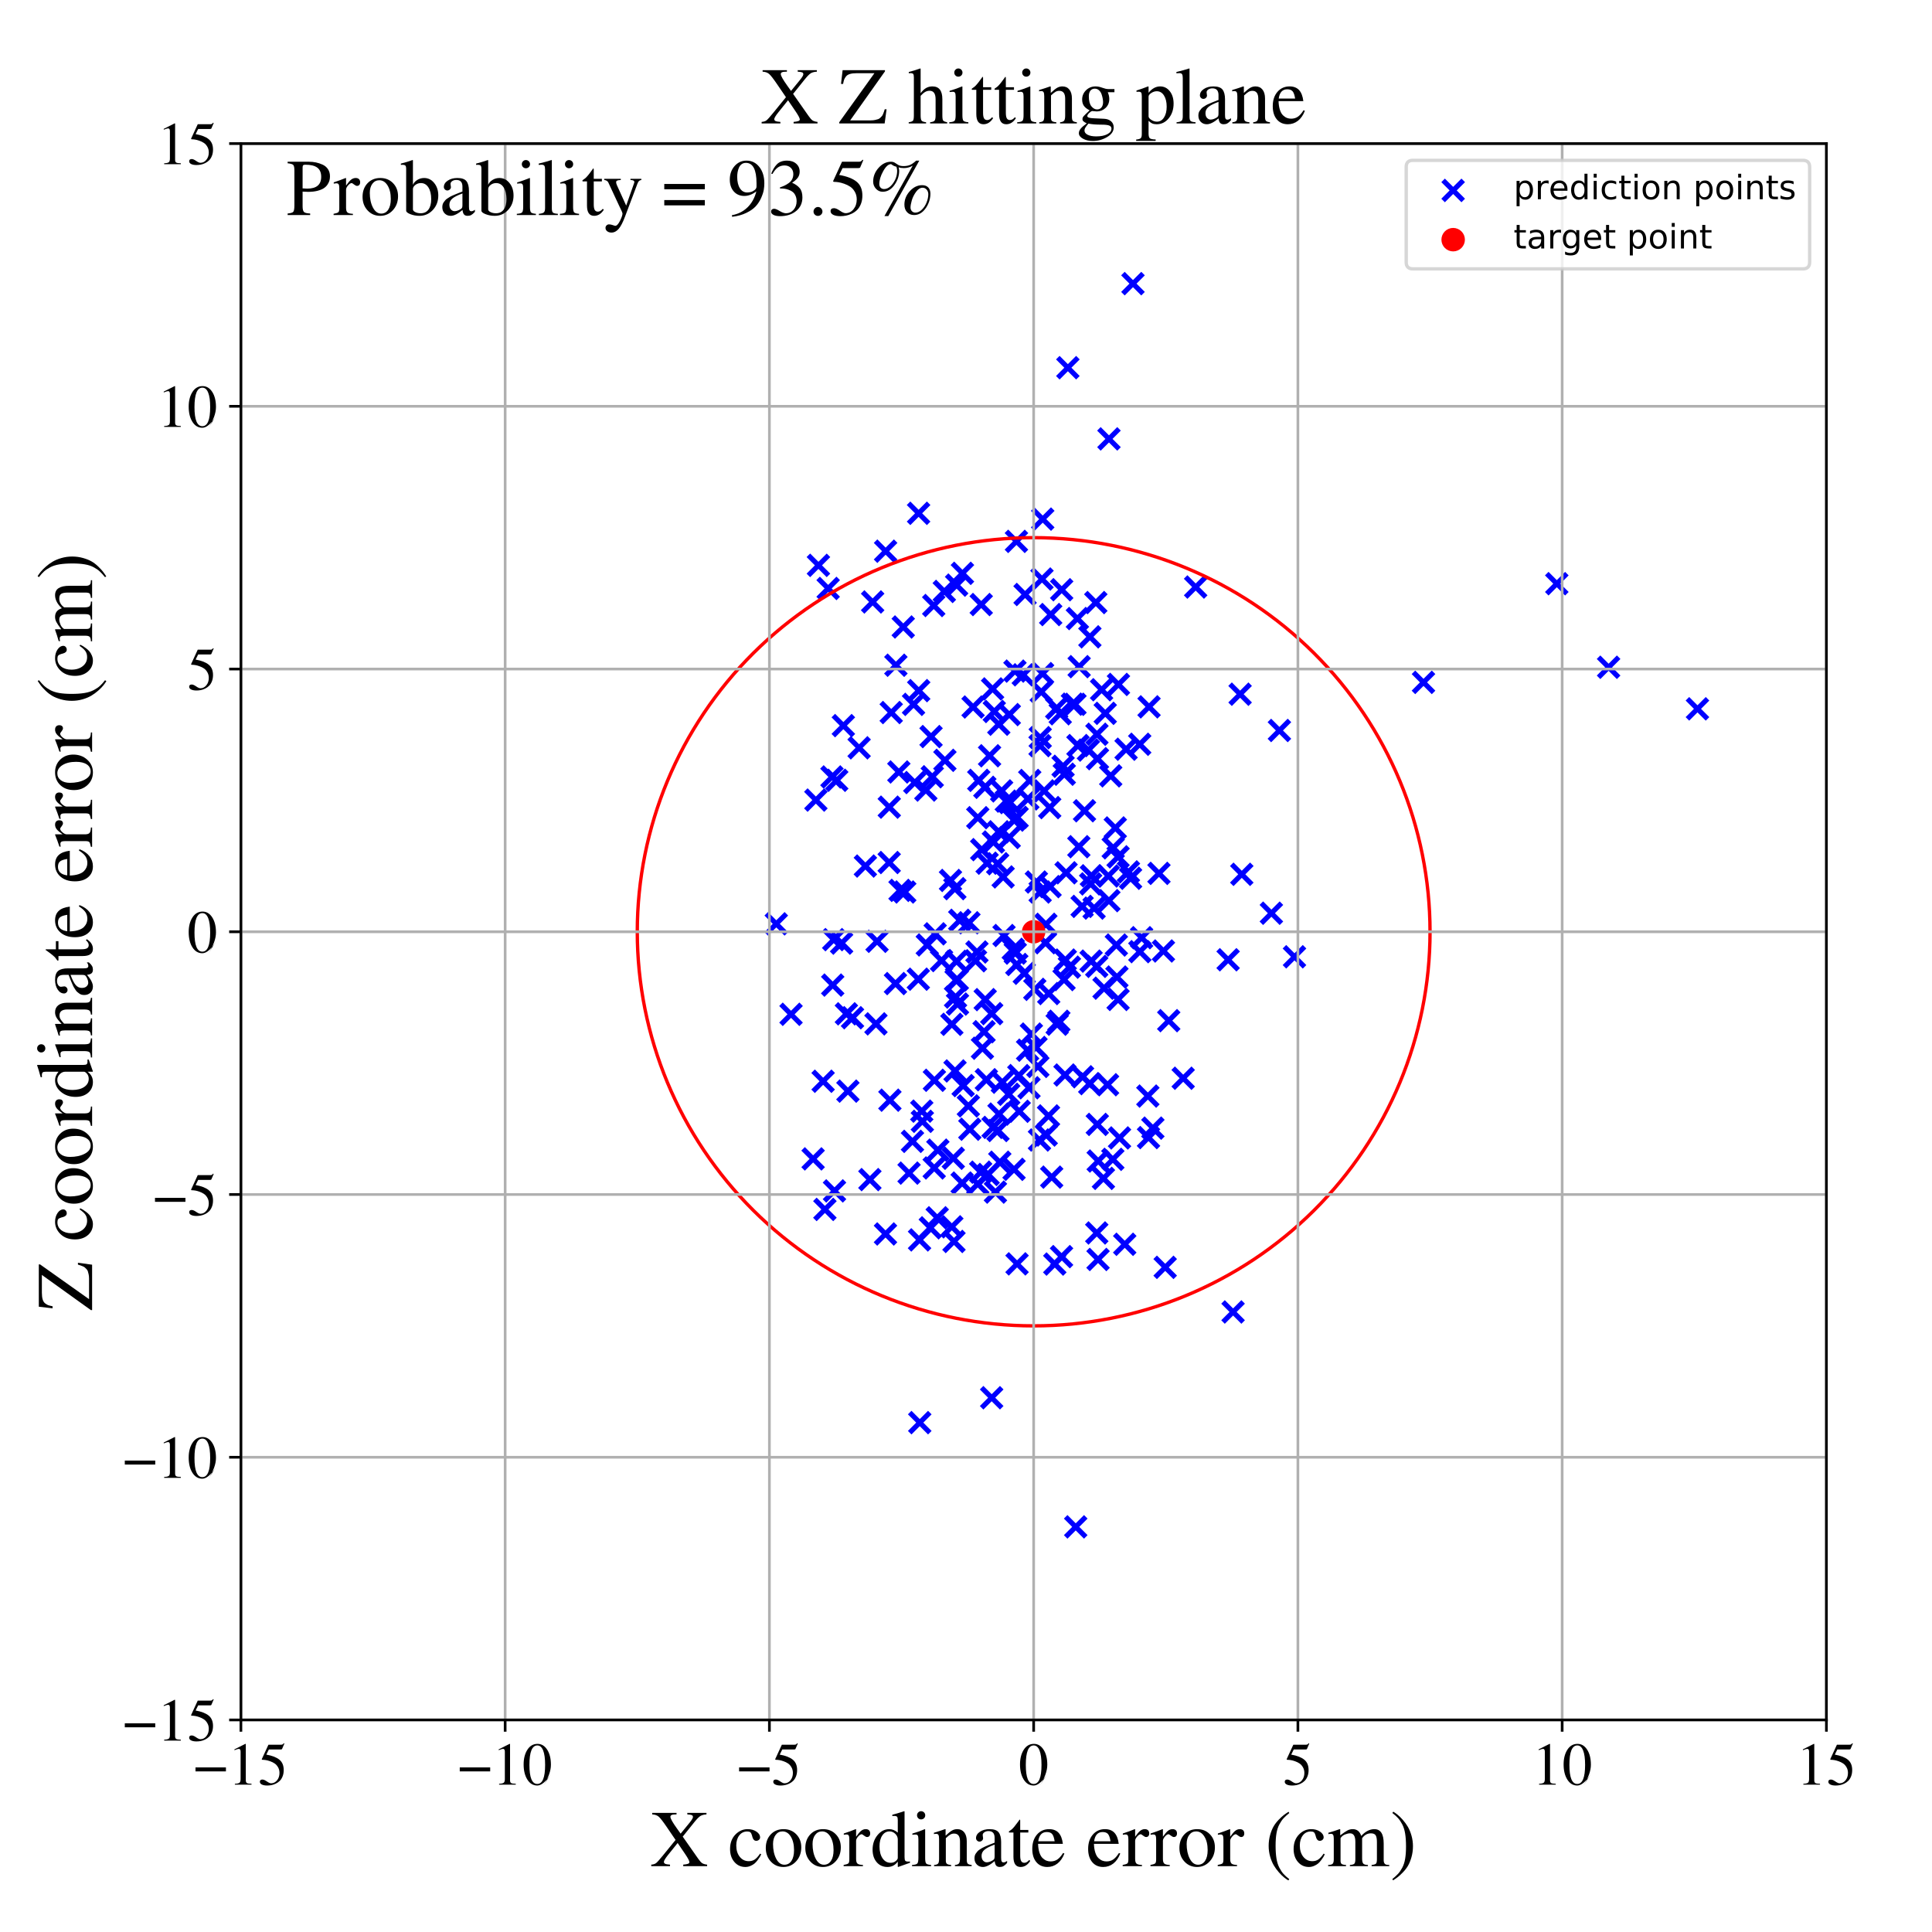 <?xml version="1.0" encoding="utf-8" standalone="no"?>
<!DOCTYPE svg PUBLIC "-//W3C//DTD SVG 1.1//EN"
  "http://www.w3.org/Graphics/SVG/1.1/DTD/svg11.dtd">
<!-- Created with matplotlib (https://matplotlib.org/) -->
<svg height="576pt" version="1.1" viewBox="0 0 576 576" width="576pt" xmlns="http://www.w3.org/2000/svg" xmlns:xlink="http://www.w3.org/1999/xlink">
 <defs>
  <style type="text/css">
*{stroke-linecap:butt;stroke-linejoin:round;}
  </style>
 </defs>
 <g id="figure_1">
  <g id="patch_1">
   <path d="M 0 576 
L 576 576 
L 576 0 
L 0 0 
z
" style="fill:#ffffff;"/>
  </g>
  <g id="axes_1">
   <g id="patch_2">
    <path d="M 71.822 512.784 
L 544.52 512.784 
L 544.52 42.802 
L 71.822 42.802 
z
" style="fill:#ffffff;"/>
   </g>
   <g id="PathCollection_1">
    <defs>
     <path d="M -3 3 
L 3 -3 
M -3 -3 
L 3 3 
" id="m43bdc7514b" style="stroke:#0000ff;stroke-width:1.5;"/>
    </defs>
    <g clip-path="url(#p4e7405580b)">
     <use style="fill:#0000ff;stroke:#0000ff;stroke-width:1.5;" x="296.169" xlink:href="#m43bdc7514b" y="251.028"/>
     <use style="fill:#0000ff;stroke:#0000ff;stroke-width:1.5;" x="277.58" xlink:href="#m43bdc7514b" y="219.6"/>
     <use style="fill:#0000ff;stroke:#0000ff;stroke-width:1.5;" x="331.771" xlink:href="#m43bdc7514b" y="345.64"/>
     <use style="fill:#0000ff;stroke:#0000ff;stroke-width:1.5;" x="329.152" xlink:href="#m43bdc7514b" y="294.61"/>
     <use style="fill:#0000ff;stroke:#0000ff;stroke-width:1.5;" x="287.147" xlink:href="#m43bdc7514b" y="323.651"/>
     <use style="fill:#0000ff;stroke:#0000ff;stroke-width:1.5;" x="315.18" xlink:href="#m43bdc7514b" y="305.352"/>
     <use style="fill:#0000ff;stroke:#0000ff;stroke-width:1.5;" x="330.204" xlink:href="#m43bdc7514b" y="323.395"/>
     <use style="fill:#0000ff;stroke:#0000ff;stroke-width:1.5;" x="316.529" xlink:href="#m43bdc7514b" y="175.817"/>
     <use style="fill:#0000ff;stroke:#0000ff;stroke-width:1.5;" x="300.907" xlink:href="#m43bdc7514b" y="213.046"/>
     <use style="fill:#0000ff;stroke:#0000ff;stroke-width:1.5;" x="274.212" xlink:href="#m43bdc7514b" y="424.139"/>
     <use style="fill:#0000ff;stroke:#0000ff;stroke-width:1.5;" x="313.55" xlink:href="#m43bdc7514b" y="350.944"/>
     <use style="fill:#0000ff;stroke:#0000ff;stroke-width:1.5;" x="303.223" xlink:href="#m43bdc7514b" y="376.804"/>
     <use style="fill:#0000ff;stroke:#0000ff;stroke-width:1.5;" x="336.426" xlink:href="#m43bdc7514b" y="259.943"/>
     <use style="fill:#0000ff;stroke:#0000ff;stroke-width:1.5;" x="310.653" xlink:href="#m43bdc7514b" y="172.628"/>
     <use style="fill:#0000ff;stroke:#0000ff;stroke-width:1.5;" x="305.611" xlink:href="#m43bdc7514b" y="177.239"/>
     <use style="fill:#0000ff;stroke:#0000ff;stroke-width:1.5;" x="342.214" xlink:href="#m43bdc7514b" y="326.777"/>
     <use style="fill:#0000ff;stroke:#0000ff;stroke-width:1.5;" x="328.972" xlink:href="#m43bdc7514b" y="351.317"/>
     <use style="fill:#0000ff;stroke:#0000ff;stroke-width:1.5;" x="295.655" xlink:href="#m43bdc7514b" y="416.715"/>
     <use style="fill:#0000ff;stroke:#0000ff;stroke-width:1.5;" x="346.865" xlink:href="#m43bdc7514b" y="283.521"/>
     <use style="fill:#0000ff;stroke:#0000ff;stroke-width:1.5;" x="321.734" xlink:href="#m43bdc7514b" y="198.755"/>
     <use style="fill:#0000ff;stroke:#0000ff;stroke-width:1.5;" x="274.153" xlink:href="#m43bdc7514b" y="369.661"/>
     <use style="fill:#0000ff;stroke:#0000ff;stroke-width:1.5;" x="464.14" xlink:href="#m43bdc7514b" y="174.019"/>
     <use style="fill:#0000ff;stroke:#0000ff;stroke-width:1.5;" x="367.627" xlink:href="#m43bdc7514b" y="391.144"/>
     <use style="fill:#0000ff;stroke:#0000ff;stroke-width:1.5;" x="326.978" xlink:href="#m43bdc7514b" y="288.108"/>
     <use style="fill:#0000ff;stroke:#0000ff;stroke-width:1.5;" x="261.155" xlink:href="#m43bdc7514b" y="305.251"/>
     <use style="fill:#0000ff;stroke:#0000ff;stroke-width:1.5;" x="306.364" xlink:href="#m43bdc7514b" y="313.096"/>
     <use style="fill:#0000ff;stroke:#0000ff;stroke-width:1.5;" x="244.005" xlink:href="#m43bdc7514b" y="168.554"/>
     <use style="fill:#0000ff;stroke:#0000ff;stroke-width:1.5;" x="283.778" xlink:href="#m43bdc7514b" y="365.765"/>
     <use style="fill:#0000ff;stroke:#0000ff;stroke-width:1.5;" x="327.194" xlink:href="#m43bdc7514b" y="226.185"/>
     <use style="fill:#0000ff;stroke:#0000ff;stroke-width:1.5;" x="300.736" xlink:href="#m43bdc7514b" y="326.248"/>
     <use style="fill:#0000ff;stroke:#0000ff;stroke-width:1.5;" x="479.582" xlink:href="#m43bdc7514b" y="198.934"/>
     <use style="fill:#0000ff;stroke:#0000ff;stroke-width:1.5;" x="285.412" xlink:href="#m43bdc7514b" y="292.081"/>
     <use style="fill:#0000ff;stroke:#0000ff;stroke-width:1.5;" x="379.048" xlink:href="#m43bdc7514b" y="272.262"/>
     <use style="fill:#0000ff;stroke:#0000ff;stroke-width:1.5;" x="296.073" xlink:href="#m43bdc7514b" y="336.118"/>
     <use style="fill:#0000ff;stroke:#0000ff;stroke-width:1.5;" x="324.935" xlink:href="#m43bdc7514b" y="189.869"/>
     <use style="fill:#0000ff;stroke:#0000ff;stroke-width:1.5;" x="284.216" xlink:href="#m43bdc7514b" y="345.319"/>
     <use style="fill:#0000ff;stroke:#0000ff;stroke-width:1.5;" x="385.934" xlink:href="#m43bdc7514b" y="285.255"/>
     <use style="fill:#0000ff;stroke:#0000ff;stroke-width:1.5;" x="339.792" xlink:href="#m43bdc7514b" y="221.897"/>
     <use style="fill:#0000ff;stroke:#0000ff;stroke-width:1.5;" x="252.793" xlink:href="#m43bdc7514b" y="325.303"/>
     <use style="fill:#0000ff;stroke:#0000ff;stroke-width:1.5;" x="310.076" xlink:href="#m43bdc7514b" y="222.308"/>
     <use style="fill:#0000ff;stroke:#0000ff;stroke-width:1.5;" x="265.127" xlink:href="#m43bdc7514b" y="240.643"/>
     <use style="fill:#0000ff;stroke:#0000ff;stroke-width:1.5;" x="288.705" xlink:href="#m43bdc7514b" y="329.702"/>
     <use style="fill:#0000ff;stroke:#0000ff;stroke-width:1.5;" x="267.096" xlink:href="#m43bdc7514b" y="198.33"/>
     <use style="fill:#0000ff;stroke:#0000ff;stroke-width:1.5;" x="332.508" xlink:href="#m43bdc7514b" y="246.836"/>
     <use style="fill:#0000ff;stroke:#0000ff;stroke-width:1.5;" x="321.375" xlink:href="#m43bdc7514b" y="222.28"/>
     <use style="fill:#0000ff;stroke:#0000ff;stroke-width:1.5;" x="297.836" xlink:href="#m43bdc7514b" y="332.145"/>
     <use style="fill:#0000ff;stroke:#0000ff;stroke-width:1.5;" x="311.295" xlink:href="#m43bdc7514b" y="235.786"/>
     <use style="fill:#0000ff;stroke:#0000ff;stroke-width:1.5;" x="248.038" xlink:href="#m43bdc7514b" y="231.638"/>
     <use style="fill:#0000ff;stroke:#0000ff;stroke-width:1.5;" x="317.84" xlink:href="#m43bdc7514b" y="260.215"/>
     <use style="fill:#0000ff;stroke:#0000ff;stroke-width:1.5;" x="248.798" xlink:href="#m43bdc7514b" y="355.047"/>
     <use style="fill:#0000ff;stroke:#0000ff;stroke-width:1.5;" x="273.903" xlink:href="#m43bdc7514b" y="205.898"/>
     <use style="fill:#0000ff;stroke:#0000ff;stroke-width:1.5;" x="292.902" xlink:href="#m43bdc7514b" y="312.511"/>
     <use style="fill:#0000ff;stroke:#0000ff;stroke-width:1.5;" x="278.58" xlink:href="#m43bdc7514b" y="322.072"/>
     <use style="fill:#0000ff;stroke:#0000ff;stroke-width:1.5;" x="325.17" xlink:href="#m43bdc7514b" y="263.525"/>
     <use style="fill:#0000ff;stroke:#0000ff;stroke-width:1.5;" x="312.601" xlink:href="#m43bdc7514b" y="332.693"/>
     <use style="fill:#0000ff;stroke:#0000ff;stroke-width:1.5;" x="424.398" xlink:href="#m43bdc7514b" y="203.438"/>
     <use style="fill:#0000ff;stroke:#0000ff;stroke-width:1.5;" x="285.209" xlink:href="#m43bdc7514b" y="174.448"/>
     <use style="fill:#0000ff;stroke:#0000ff;stroke-width:1.5;" x="308.51" xlink:href="#m43bdc7514b" y="294.962"/>
     <use style="fill:#0000ff;stroke:#0000ff;stroke-width:1.5;" x="231.439" xlink:href="#m43bdc7514b" y="275.429"/>
     <use style="fill:#0000ff;stroke:#0000ff;stroke-width:1.5;" x="299.076" xlink:href="#m43bdc7514b" y="261.446"/>
     <use style="fill:#0000ff;stroke:#0000ff;stroke-width:1.5;" x="269.292" xlink:href="#m43bdc7514b" y="186.931"/>
     <use style="fill:#0000ff;stroke:#0000ff;stroke-width:1.5;" x="310.875" xlink:href="#m43bdc7514b" y="154.767"/>
     <use style="fill:#0000ff;stroke:#0000ff;stroke-width:1.5;" x="295.028" xlink:href="#m43bdc7514b" y="225.323"/>
     <use style="fill:#0000ff;stroke:#0000ff;stroke-width:1.5;" x="325.298" xlink:href="#m43bdc7514b" y="286.541"/>
     <use style="fill:#0000ff;stroke:#0000ff;stroke-width:1.5;" x="297.537" xlink:href="#m43bdc7514b" y="337.047"/>
     <use style="fill:#0000ff;stroke:#0000ff;stroke-width:1.5;" x="339.829" xlink:href="#m43bdc7514b" y="283.724"/>
     <use style="fill:#0000ff;stroke:#0000ff;stroke-width:1.5;" x="286.853" xlink:href="#m43bdc7514b" y="352.712"/>
     <use style="fill:#0000ff;stroke:#0000ff;stroke-width:1.5;" x="356.474" xlink:href="#m43bdc7514b" y="175.015"/>
     <use style="fill:#0000ff;stroke:#0000ff;stroke-width:1.5;" x="272.721" xlink:href="#m43bdc7514b" y="233.3"/>
     <use style="fill:#0000ff;stroke:#0000ff;stroke-width:1.5;" x="314.474" xlink:href="#m43bdc7514b" y="376.859"/>
     <use style="fill:#0000ff;stroke:#0000ff;stroke-width:1.5;" x="320.711" xlink:href="#m43bdc7514b" y="455.216"/>
     <use style="fill:#0000ff;stroke:#0000ff;stroke-width:1.5;" x="327.148" xlink:href="#m43bdc7514b" y="335.227"/>
     <use style="fill:#0000ff;stroke:#0000ff;stroke-width:1.5;" x="267.976" xlink:href="#m43bdc7514b" y="230.15"/>
     <use style="fill:#0000ff;stroke:#0000ff;stroke-width:1.5;" x="317.23" xlink:href="#m43bdc7514b" y="292.05"/>
     <use style="fill:#0000ff;stroke:#0000ff;stroke-width:1.5;" x="286.134" xlink:href="#m43bdc7514b" y="274.377"/>
     <use style="fill:#0000ff;stroke:#0000ff;stroke-width:1.5;" x="318.367" xlink:href="#m43bdc7514b" y="109.625"/>
     <use style="fill:#0000ff;stroke:#0000ff;stroke-width:1.5;" x="303.749" xlink:href="#m43bdc7514b" y="320.673"/>
     <use style="fill:#0000ff;stroke:#0000ff;stroke-width:1.5;" x="506.08" xlink:href="#m43bdc7514b" y="211.329"/>
     <use style="fill:#0000ff;stroke:#0000ff;stroke-width:1.5;" x="274.985" xlink:href="#m43bdc7514b" y="334.308"/>
     <use style="fill:#0000ff;stroke:#0000ff;stroke-width:1.5;" x="264.034" xlink:href="#m43bdc7514b" y="164.328"/>
     <use style="fill:#0000ff;stroke:#0000ff;stroke-width:1.5;" x="327.367" xlink:href="#m43bdc7514b" y="375.49"/>
     <use style="fill:#0000ff;stroke:#0000ff;stroke-width:1.5;" x="284.726" xlink:href="#m43bdc7514b" y="319.286"/>
     <use style="fill:#0000ff;stroke:#0000ff;stroke-width:1.5;" x="321.21" xlink:href="#m43bdc7514b" y="184.412"/>
     <use style="fill:#0000ff;stroke:#0000ff;stroke-width:1.5;" x="290.833" xlink:href="#m43bdc7514b" y="286.44"/>
     <use style="fill:#0000ff;stroke:#0000ff;stroke-width:1.5;" x="279.609" xlink:href="#m43bdc7514b" y="342.897"/>
     <use style="fill:#0000ff;stroke:#0000ff;stroke-width:1.5;" x="326.698" xlink:href="#m43bdc7514b" y="179.647"/>
     <use style="fill:#0000ff;stroke:#0000ff;stroke-width:1.5;" x="317.304" xlink:href="#m43bdc7514b" y="230.821"/>
     <use style="fill:#0000ff;stroke:#0000ff;stroke-width:1.5;" x="248.559" xlink:href="#m43bdc7514b" y="280.139"/>
     <use style="fill:#0000ff;stroke:#0000ff;stroke-width:1.5;" x="308.868" xlink:href="#m43bdc7514b" y="312.279"/>
     <use style="fill:#0000ff;stroke:#0000ff;stroke-width:1.5;" x="315.684" xlink:href="#m43bdc7514b" y="304.472"/>
     <use style="fill:#0000ff;stroke:#0000ff;stroke-width:1.5;" x="328.424" xlink:href="#m43bdc7514b" y="205.635"/>
     <use style="fill:#0000ff;stroke:#0000ff;stroke-width:1.5;" x="316.486" xlink:href="#m43bdc7514b" y="374.647"/>
     <use style="fill:#0000ff;stroke:#0000ff;stroke-width:1.5;" x="321.64" xlink:href="#m43bdc7514b" y="252.433"/>
     <use style="fill:#0000ff;stroke:#0000ff;stroke-width:1.5;" x="303.247" xlink:href="#m43bdc7514b" y="243.684"/>
     <use style="fill:#0000ff;stroke:#0000ff;stroke-width:1.5;" x="310.433" xlink:href="#m43bdc7514b" y="206.252"/>
     <use style="fill:#0000ff;stroke:#0000ff;stroke-width:1.5;" x="381.44" xlink:href="#m43bdc7514b" y="217.781"/>
     <use style="fill:#0000ff;stroke:#0000ff;stroke-width:1.5;" x="318.83" xlink:href="#m43bdc7514b" y="288.345"/>
     <use style="fill:#0000ff;stroke:#0000ff;stroke-width:1.5;" x="345.529" xlink:href="#m43bdc7514b" y="260.385"/>
     <use style="fill:#0000ff;stroke:#0000ff;stroke-width:1.5;" x="333.77" xlink:href="#m43bdc7514b" y="339.256"/>
     <use style="fill:#0000ff;stroke:#0000ff;stroke-width:1.5;" x="245.406" xlink:href="#m43bdc7514b" y="322.361"/>
     <use style="fill:#0000ff;stroke:#0000ff;stroke-width:1.5;" x="276.462" xlink:href="#m43bdc7514b" y="281.719"/>
     <use style="fill:#0000ff;stroke:#0000ff;stroke-width:1.5;" x="277.948" xlink:href="#m43bdc7514b" y="231.579"/>
     <use style="fill:#0000ff;stroke:#0000ff;stroke-width:1.5;" x="280.708" xlink:href="#m43bdc7514b" y="286.382"/>
     <use style="fill:#0000ff;stroke:#0000ff;stroke-width:1.5;" x="273.786" xlink:href="#m43bdc7514b" y="291.935"/>
     <use style="fill:#0000ff;stroke:#0000ff;stroke-width:1.5;" x="298.623" xlink:href="#m43bdc7514b" y="235.795"/>
     <use style="fill:#0000ff;stroke:#0000ff;stroke-width:1.5;" x="302.091" xlink:href="#m43bdc7514b" y="283.029"/>
     <use style="fill:#0000ff;stroke:#0000ff;stroke-width:1.5;" x="295.667" xlink:href="#m43bdc7514b" y="302.199"/>
     <use style="fill:#0000ff;stroke:#0000ff;stroke-width:1.5;" x="265.313" xlink:href="#m43bdc7514b" y="328.001"/>
     <use style="fill:#0000ff;stroke:#0000ff;stroke-width:1.5;" x="278.809" xlink:href="#m43bdc7514b" y="278.412"/>
     <use style="fill:#0000ff;stroke:#0000ff;stroke-width:1.5;" x="292.371" xlink:href="#m43bdc7514b" y="349.463"/>
     <use style="fill:#0000ff;stroke:#0000ff;stroke-width:1.5;" x="269.747" xlink:href="#m43bdc7514b" y="265.939"/>
     <use style="fill:#0000ff;stroke:#0000ff;stroke-width:1.5;" x="292.542" xlink:href="#m43bdc7514b" y="180.235"/>
     <use style="fill:#0000ff;stroke:#0000ff;stroke-width:1.5;" x="302.594" xlink:href="#m43bdc7514b" y="200.078"/>
     <use style="fill:#0000ff;stroke:#0000ff;stroke-width:1.5;" x="291.505" xlink:href="#m43bdc7514b" y="352.987"/>
     <use style="fill:#0000ff;stroke:#0000ff;stroke-width:1.5;" x="342.574" xlink:href="#m43bdc7514b" y="210.737"/>
     <use style="fill:#0000ff;stroke:#0000ff;stroke-width:1.5;" x="309.902" xlink:href="#m43bdc7514b" y="339.88"/>
     <use style="fill:#0000ff;stroke:#0000ff;stroke-width:1.5;" x="268.327" xlink:href="#m43bdc7514b" y="265.453"/>
     <use style="fill:#0000ff;stroke:#0000ff;stroke-width:1.5;" x="302.326" xlink:href="#m43bdc7514b" y="244.509"/>
     <use style="fill:#0000ff;stroke:#0000ff;stroke-width:1.5;" x="335.326" xlink:href="#m43bdc7514b" y="370.965"/>
     <use style="fill:#0000ff;stroke:#0000ff;stroke-width:1.5;" x="335.723" xlink:href="#m43bdc7514b" y="223.37"/>
     <use style="fill:#0000ff;stroke:#0000ff;stroke-width:1.5;" x="301.062" xlink:href="#m43bdc7514b" y="239.282"/>
     <use style="fill:#0000ff;stroke:#0000ff;stroke-width:1.5;" x="329.514" xlink:href="#m43bdc7514b" y="212.669"/>
     <use style="fill:#0000ff;stroke:#0000ff;stroke-width:1.5;" x="290.107" xlink:href="#m43bdc7514b" y="210.787"/>
     <use style="fill:#0000ff;stroke:#0000ff;stroke-width:1.5;" x="313.06" xlink:href="#m43bdc7514b" y="264.333"/>
     <use style="fill:#0000ff;stroke:#0000ff;stroke-width:1.5;" x="271.024" xlink:href="#m43bdc7514b" y="349.746"/>
     <use style="fill:#0000ff;stroke:#0000ff;stroke-width:1.5;" x="322.754" xlink:href="#m43bdc7514b" y="321.029"/>
     <use style="fill:#0000ff;stroke:#0000ff;stroke-width:1.5;" x="277.356" xlink:href="#m43bdc7514b" y="366.057"/>
     <use style="fill:#0000ff;stroke:#0000ff;stroke-width:1.5;" x="302.323" xlink:href="#m43bdc7514b" y="348.628"/>
     <use style="fill:#0000ff;stroke:#0000ff;stroke-width:1.5;" x="293.727" xlink:href="#m43bdc7514b" y="298.026"/>
     <use style="fill:#0000ff;stroke:#0000ff;stroke-width:1.5;" x="317.515" xlink:href="#m43bdc7514b" y="320.497"/>
     <use style="fill:#0000ff;stroke:#0000ff;stroke-width:1.5;" x="297.444" xlink:href="#m43bdc7514b" y="257.511"/>
     <use style="fill:#0000ff;stroke:#0000ff;stroke-width:1.5;" x="272.362" xlink:href="#m43bdc7514b" y="209.999"/>
     <use style="fill:#0000ff;stroke:#0000ff;stroke-width:1.5;" x="258.003" xlink:href="#m43bdc7514b" y="258.201"/>
     <use style="fill:#0000ff;stroke:#0000ff;stroke-width:1.5;" x="298.074" xlink:href="#m43bdc7514b" y="346.497"/>
     <use style="fill:#0000ff;stroke:#0000ff;stroke-width:1.5;" x="307.006" xlink:href="#m43bdc7514b" y="232.683"/>
     <use style="fill:#0000ff;stroke:#0000ff;stroke-width:1.5;" x="337.782" xlink:href="#m43bdc7514b" y="84.562"/>
     <use style="fill:#0000ff;stroke:#0000ff;stroke-width:1.5;" x="324.495" xlink:href="#m43bdc7514b" y="223.628"/>
     <use style="fill:#0000ff;stroke:#0000ff;stroke-width:1.5;" x="352.755" xlink:href="#m43bdc7514b" y="321.461"/>
     <use style="fill:#0000ff;stroke:#0000ff;stroke-width:1.5;" x="331.889" xlink:href="#m43bdc7514b" y="252.77"/>
     <use style="fill:#0000ff;stroke:#0000ff;stroke-width:1.5;" x="326.191" xlink:href="#m43bdc7514b" y="270.74"/>
     <use style="fill:#0000ff;stroke:#0000ff;stroke-width:1.5;" x="263.999" xlink:href="#m43bdc7514b" y="367.891"/>
     <use style="fill:#0000ff;stroke:#0000ff;stroke-width:1.5;" x="302.688" xlink:href="#m43bdc7514b" y="284.157"/>
     <use style="fill:#0000ff;stroke:#0000ff;stroke-width:1.5;" x="340.358" xlink:href="#m43bdc7514b" y="279.562"/>
     <use style="fill:#0000ff;stroke:#0000ff;stroke-width:1.5;" x="327.412" xlink:href="#m43bdc7514b" y="346.142"/>
     <use style="fill:#0000ff;stroke:#0000ff;stroke-width:1.5;" x="245.935" xlink:href="#m43bdc7514b" y="360.574"/>
     <use style="fill:#0000ff;stroke:#0000ff;stroke-width:1.5;" x="265.102" xlink:href="#m43bdc7514b" y="257.147"/>
     <use style="fill:#0000ff;stroke:#0000ff;stroke-width:1.5;" x="337.068" xlink:href="#m43bdc7514b" y="261.842"/>
     <use style="fill:#0000ff;stroke:#0000ff;stroke-width:1.5;" x="256.134" xlink:href="#m43bdc7514b" y="222.952"/>
     <use style="fill:#0000ff;stroke:#0000ff;stroke-width:1.5;" x="242.425" xlink:href="#m43bdc7514b" y="345.508"/>
     <use style="fill:#0000ff;stroke:#0000ff;stroke-width:1.5;" x="327.036" xlink:href="#m43bdc7514b" y="218.906"/>
     <use style="fill:#0000ff;stroke:#0000ff;stroke-width:1.5;" x="310.131" xlink:href="#m43bdc7514b" y="219.917"/>
     <use style="fill:#0000ff;stroke:#0000ff;stroke-width:1.5;" x="307.496" xlink:href="#m43bdc7514b" y="308.293"/>
     <use style="fill:#0000ff;stroke:#0000ff;stroke-width:1.5;" x="330.6" xlink:href="#m43bdc7514b" y="268.515"/>
     <use style="fill:#0000ff;stroke:#0000ff;stroke-width:1.5;" x="311.918" xlink:href="#m43bdc7514b" y="338.391"/>
     <use style="fill:#0000ff;stroke:#0000ff;stroke-width:1.5;" x="276.028" xlink:href="#m43bdc7514b" y="235.55"/>
     <use style="fill:#0000ff;stroke:#0000ff;stroke-width:1.5;" x="312.962" xlink:href="#m43bdc7514b" y="240.777"/>
     <use style="fill:#0000ff;stroke:#0000ff;stroke-width:1.5;" x="294.298" xlink:href="#m43bdc7514b" y="257.345"/>
     <use style="fill:#0000ff;stroke:#0000ff;stroke-width:1.5;" x="294.072" xlink:href="#m43bdc7514b" y="321.903"/>
     <use style="fill:#0000ff;stroke:#0000ff;stroke-width:1.5;" x="370.223" xlink:href="#m43bdc7514b" y="260.662"/>
     <use style="fill:#0000ff;stroke:#0000ff;stroke-width:1.5;" x="285.041" xlink:href="#m43bdc7514b" y="292.252"/>
     <use style="fill:#0000ff;stroke:#0000ff;stroke-width:1.5;" x="319.728" xlink:href="#m43bdc7514b" y="209.939"/>
     <use style="fill:#0000ff;stroke:#0000ff;stroke-width:1.5;" x="333.453" xlink:href="#m43bdc7514b" y="204.054"/>
     <use style="fill:#0000ff;stroke:#0000ff;stroke-width:1.5;" x="306.446" xlink:href="#m43bdc7514b" y="238.186"/>
     <use style="fill:#0000ff;stroke:#0000ff;stroke-width:1.5;" x="279.418" xlink:href="#m43bdc7514b" y="363.068"/>
     <use style="fill:#0000ff;stroke:#0000ff;stroke-width:1.5;" x="293.615" xlink:href="#m43bdc7514b" y="234.73"/>
     <use style="fill:#0000ff;stroke:#0000ff;stroke-width:1.5;" x="285.184" xlink:href="#m43bdc7514b" y="286.605"/>
     <use style="fill:#0000ff;stroke:#0000ff;stroke-width:1.5;" x="332.823" xlink:href="#m43bdc7514b" y="281.748"/>
     <use style="fill:#0000ff;stroke:#0000ff;stroke-width:1.5;" x="296.777" xlink:href="#m43bdc7514b" y="355.409"/>
     <use style="fill:#0000ff;stroke:#0000ff;stroke-width:1.5;" x="309.429" xlink:href="#m43bdc7514b" y="317.941"/>
     <use style="fill:#0000ff;stroke:#0000ff;stroke-width:1.5;" x="324.89" xlink:href="#m43bdc7514b" y="323.068"/>
     <use style="fill:#0000ff;stroke:#0000ff;stroke-width:1.5;" x="306.783" xlink:href="#m43bdc7514b" y="324.301"/>
     <use style="fill:#0000ff;stroke:#0000ff;stroke-width:1.5;" x="284.883" xlink:href="#m43bdc7514b" y="297.255"/>
     <use style="fill:#0000ff;stroke:#0000ff;stroke-width:1.5;" x="323.334" xlink:href="#m43bdc7514b" y="241.719"/>
     <use style="fill:#0000ff;stroke:#0000ff;stroke-width:1.5;" x="252.341" xlink:href="#m43bdc7514b" y="302.257"/>
     <use style="fill:#0000ff;stroke:#0000ff;stroke-width:1.5;" x="322.62" xlink:href="#m43bdc7514b" y="270.231"/>
     <use style="fill:#0000ff;stroke:#0000ff;stroke-width:1.5;" x="243.242" xlink:href="#m43bdc7514b" y="238.531"/>
     <use style="fill:#0000ff;stroke:#0000ff;stroke-width:1.5;" x="347.386" xlink:href="#m43bdc7514b" y="377.84"/>
     <use style="fill:#0000ff;stroke:#0000ff;stroke-width:1.5;" x="249.463" xlink:href="#m43bdc7514b" y="232.631"/>
     <use style="fill:#0000ff;stroke:#0000ff;stroke-width:1.5;" x="278.524" xlink:href="#m43bdc7514b" y="348.21"/>
     <use style="fill:#0000ff;stroke:#0000ff;stroke-width:1.5;" x="300.882" xlink:href="#m43bdc7514b" y="249.693"/>
     <use style="fill:#0000ff;stroke:#0000ff;stroke-width:1.5;" x="320.491" xlink:href="#m43bdc7514b" y="209.98"/>
     <use style="fill:#0000ff;stroke:#0000ff;stroke-width:1.5;" x="235.84" xlink:href="#m43bdc7514b" y="302.399"/>
     <use style="fill:#0000ff;stroke:#0000ff;stroke-width:1.5;" x="288.871" xlink:href="#m43bdc7514b" y="275.111"/>
     <use style="fill:#0000ff;stroke:#0000ff;stroke-width:1.5;" x="315.045" xlink:href="#m43bdc7514b" y="211.141"/>
     <use style="fill:#0000ff;stroke:#0000ff;stroke-width:1.5;" x="312.666" xlink:href="#m43bdc7514b" y="296.214"/>
     <use style="fill:#0000ff;stroke:#0000ff;stroke-width:1.5;" x="316.099" xlink:href="#m43bdc7514b" y="212.802"/>
     <use style="fill:#0000ff;stroke:#0000ff;stroke-width:1.5;" x="308.978" xlink:href="#m43bdc7514b" y="262.959"/>
     <use style="fill:#0000ff;stroke:#0000ff;stroke-width:1.5;" x="332.991" xlink:href="#m43bdc7514b" y="291.288"/>
     <use style="fill:#0000ff;stroke:#0000ff;stroke-width:1.5;" x="331.149" xlink:href="#m43bdc7514b" y="231.311"/>
     <use style="fill:#0000ff;stroke:#0000ff;stroke-width:1.5;" x="254.167" xlink:href="#m43bdc7514b" y="303.422"/>
     <use style="fill:#0000ff;stroke:#0000ff;stroke-width:1.5;" x="348.442" xlink:href="#m43bdc7514b" y="304.292"/>
     <use style="fill:#0000ff;stroke:#0000ff;stroke-width:1.5;" x="248.265" xlink:href="#m43bdc7514b" y="293.692"/>
     <use style="fill:#0000ff;stroke:#0000ff;stroke-width:1.5;" x="294.606" xlink:href="#m43bdc7514b" y="350.147"/>
     <use style="fill:#0000ff;stroke:#0000ff;stroke-width:1.5;" x="246.905" xlink:href="#m43bdc7514b" y="175.439"/>
     <use style="fill:#0000ff;stroke:#0000ff;stroke-width:1.5;" x="303.041" xlink:href="#m43bdc7514b" y="161.403"/>
     <use style="fill:#0000ff;stroke:#0000ff;stroke-width:1.5;" x="265.71" xlink:href="#m43bdc7514b" y="212.436"/>
     <use style="fill:#0000ff;stroke:#0000ff;stroke-width:1.5;" x="317.604" xlink:href="#m43bdc7514b" y="286.227"/>
     <use style="fill:#0000ff;stroke:#0000ff;stroke-width:1.5;" x="281.536" xlink:href="#m43bdc7514b" y="176.325"/>
     <use style="fill:#0000ff;stroke:#0000ff;stroke-width:1.5;" x="251.434" xlink:href="#m43bdc7514b" y="216.336"/>
     <use style="fill:#0000ff;stroke:#0000ff;stroke-width:1.5;" x="311.81" xlink:href="#m43bdc7514b" y="275.572"/>
     <use style="fill:#0000ff;stroke:#0000ff;stroke-width:1.5;" x="250.918" xlink:href="#m43bdc7514b" y="281.175"/>
     <use style="fill:#0000ff;stroke:#0000ff;stroke-width:1.5;" x="284.42" xlink:href="#m43bdc7514b" y="370.119"/>
     <use style="fill:#0000ff;stroke:#0000ff;stroke-width:1.5;" x="311.697" xlink:href="#m43bdc7514b" y="281.068"/>
     <use style="fill:#0000ff;stroke:#0000ff;stroke-width:1.5;" x="296.434" xlink:href="#m43bdc7514b" y="212.119"/>
     <use style="fill:#0000ff;stroke:#0000ff;stroke-width:1.5;" x="305.077" xlink:href="#m43bdc7514b" y="201.186"/>
     <use style="fill:#0000ff;stroke:#0000ff;stroke-width:1.5;" x="293.381" xlink:href="#m43bdc7514b" y="307.588"/>
     <use style="fill:#0000ff;stroke:#0000ff;stroke-width:1.5;" x="261.481" xlink:href="#m43bdc7514b" y="280.639"/>
     <use style="fill:#0000ff;stroke:#0000ff;stroke-width:1.5;" x="299.335" xlink:href="#m43bdc7514b" y="278.911"/>
     <use style="fill:#0000ff;stroke:#0000ff;stroke-width:1.5;" x="291.802" xlink:href="#m43bdc7514b" y="232.651"/>
     <use style="fill:#0000ff;stroke:#0000ff;stroke-width:1.5;" x="289.141" xlink:href="#m43bdc7514b" y="336.663"/>
     <use style="fill:#0000ff;stroke:#0000ff;stroke-width:1.5;" x="281.71" xlink:href="#m43bdc7514b" y="226.68"/>
     <use style="fill:#0000ff;stroke:#0000ff;stroke-width:1.5;" x="298.825" xlink:href="#m43bdc7514b" y="322.65"/>
     <use style="fill:#0000ff;stroke:#0000ff;stroke-width:1.5;" x="297.779" xlink:href="#m43bdc7514b" y="215.915"/>
     <use style="fill:#0000ff;stroke:#0000ff;stroke-width:1.5;" x="291.511" xlink:href="#m43bdc7514b" y="243.785"/>
     <use style="fill:#0000ff;stroke:#0000ff;stroke-width:1.5;" x="316.945" xlink:href="#m43bdc7514b" y="228.454"/>
     <use style="fill:#0000ff;stroke:#0000ff;stroke-width:1.5;" x="274.813" xlink:href="#m43bdc7514b" y="331.268"/>
     <use style="fill:#0000ff;stroke:#0000ff;stroke-width:1.5;" x="310.103" xlink:href="#m43bdc7514b" y="265.941"/>
     <use style="fill:#0000ff;stroke:#0000ff;stroke-width:1.5;" x="330.622" xlink:href="#m43bdc7514b" y="130.85"/>
     <use style="fill:#0000ff;stroke:#0000ff;stroke-width:1.5;" x="303.867" xlink:href="#m43bdc7514b" y="331.308"/>
     <use style="fill:#0000ff;stroke:#0000ff;stroke-width:1.5;" x="260.17" xlink:href="#m43bdc7514b" y="179.462"/>
     <use style="fill:#0000ff;stroke:#0000ff;stroke-width:1.5;" x="305.371" xlink:href="#m43bdc7514b" y="290.171"/>
     <use style="fill:#0000ff;stroke:#0000ff;stroke-width:1.5;" x="295.93" xlink:href="#m43bdc7514b" y="205.388"/>
     <use style="fill:#0000ff;stroke:#0000ff;stroke-width:1.5;" x="325.376" xlink:href="#m43bdc7514b" y="261.108"/>
     <use style="fill:#0000ff;stroke:#0000ff;stroke-width:1.5;" x="266.969" xlink:href="#m43bdc7514b" y="293.237"/>
     <use style="fill:#0000ff;stroke:#0000ff;stroke-width:1.5;" x="330.427" xlink:href="#m43bdc7514b" y="261.169"/>
     <use style="fill:#0000ff;stroke:#0000ff;stroke-width:1.5;" x="278.383" xlink:href="#m43bdc7514b" y="180.526"/>
     <use style="fill:#0000ff;stroke:#0000ff;stroke-width:1.5;" x="297.782" xlink:href="#m43bdc7514b" y="247.987"/>
     <use style="fill:#0000ff;stroke:#0000ff;stroke-width:1.5;" x="291.265" xlink:href="#m43bdc7514b" y="283.824"/>
     <use style="fill:#0000ff;stroke:#0000ff;stroke-width:1.5;" x="313.253" xlink:href="#m43bdc7514b" y="183.223"/>
     <use style="fill:#0000ff;stroke:#0000ff;stroke-width:1.5;" x="333.342" xlink:href="#m43bdc7514b" y="255.454"/>
     <use style="fill:#0000ff;stroke:#0000ff;stroke-width:1.5;" x="273.867" xlink:href="#m43bdc7514b" y="153.035"/>
     <use style="fill:#0000ff;stroke:#0000ff;stroke-width:1.5;" x="283.789" xlink:href="#m43bdc7514b" y="305.387"/>
     <use style="fill:#0000ff;stroke:#0000ff;stroke-width:1.5;" x="285.466" xlink:href="#m43bdc7514b" y="299.348"/>
     <use style="fill:#0000ff;stroke:#0000ff;stroke-width:1.5;" x="369.723" xlink:href="#m43bdc7514b" y="206.968"/>
     <use style="fill:#0000ff;stroke:#0000ff;stroke-width:1.5;" x="343.713" xlink:href="#m43bdc7514b" y="336.336"/>
     <use style="fill:#0000ff;stroke:#0000ff;stroke-width:1.5;" x="284.679" xlink:href="#m43bdc7514b" y="264.939"/>
     <use style="fill:#0000ff;stroke:#0000ff;stroke-width:1.5;" x="272.044" xlink:href="#m43bdc7514b" y="340.282"/>
     <use style="fill:#0000ff;stroke:#0000ff;stroke-width:1.5;" x="286.937" xlink:href="#m43bdc7514b" y="170.931"/>
     <use style="fill:#0000ff;stroke:#0000ff;stroke-width:1.5;" x="333.343" xlink:href="#m43bdc7514b" y="297.973"/>
     <use style="fill:#0000ff;stroke:#0000ff;stroke-width:1.5;" x="310.831" xlink:href="#m43bdc7514b" y="200.82"/>
     <use style="fill:#0000ff;stroke:#0000ff;stroke-width:1.5;" x="259.349" xlink:href="#m43bdc7514b" y="351.682"/>
     <use style="fill:#0000ff;stroke:#0000ff;stroke-width:1.5;" x="292.683" xlink:href="#m43bdc7514b" y="253.307"/>
     <use style="fill:#0000ff;stroke:#0000ff;stroke-width:1.5;" x="283.374" xlink:href="#m43bdc7514b" y="262.495"/>
     <use style="fill:#0000ff;stroke:#0000ff;stroke-width:1.5;" x="366.151" xlink:href="#m43bdc7514b" y="286.139"/>
     <use style="fill:#0000ff;stroke:#0000ff;stroke-width:1.5;" x="326.988" xlink:href="#m43bdc7514b" y="367.59"/>
     <use style="fill:#0000ff;stroke:#0000ff;stroke-width:1.5;" x="300.005" xlink:href="#m43bdc7514b" y="238.84"/>
     <use style="fill:#0000ff;stroke:#0000ff;stroke-width:1.5;" x="342.413" xlink:href="#m43bdc7514b" y="339.155"/>
     <use style="fill:#0000ff;stroke:#0000ff;stroke-width:1.5;" x="303.146" xlink:href="#m43bdc7514b" y="287.546"/>
    </g>
   </g>
   <g id="PathCollection_2">
    <defs>
     <path d="M 0 3 
C 0.796 3 1.559 2.684 2.121 2.121 
C 2.684 1.559 3 0.796 3 0 
C 3 -0.796 2.684 -1.559 2.121 -2.121 
C 1.559 -2.684 0.796 -3 0 -3 
C -0.796 -3 -1.559 -2.684 -2.121 -2.121 
C -2.684 -1.559 -3 -0.796 -3 0 
C -3 0.796 -2.684 1.559 -2.121 2.121 
C -1.559 2.684 -0.796 3 0 3 
z
" id="m7dd68258b5" style="stroke:#ff0000;"/>
    </defs>
    <g clip-path="url(#p4e7405580b)">
     <use style="fill:#ff0000;stroke:#ff0000;" x="308.171" xlink:href="#m7dd68258b5" y="277.793"/>
    </g>
   </g>
   <g id="patch_3">
    <path clip-path="url(#p4e7405580b)" d="M 308.171 395.288 
C 339.511 395.288 369.572 382.908 391.733 360.875 
C 413.894 338.841 426.346 308.953 426.346 277.793 
C 426.346 246.633 413.894 216.745 391.733 194.711 
C 369.572 172.677 339.511 160.297 308.171 160.297 
C 276.831 160.297 246.77 172.677 224.609 194.711 
C 202.448 216.745 189.997 246.633 189.997 277.793 
C 189.997 308.953 202.448 338.841 224.609 360.875 
C 246.77 382.908 276.831 395.288 308.171 395.288 
z
" style="fill:none;stroke:#ff0000;stroke-linejoin:miter;"/>
   </g>
   <g id="matplotlib.axis_1">
    <g id="xtick_1">
     <g id="line2d_1">
      <path clip-path="url(#p4e7405580b)" d="M 71.822 512.784 
L 71.822 42.802 
" style="fill:none;stroke:#b0b0b0;stroke-linecap:square;stroke-width:0.8;"/>
     </g>
     <g id="line2d_2">
      <defs>
       <path d="M 0 0 
L 0 3.5 
" id="m8e94fe2dce" style="stroke:#000000;stroke-width:0.8;"/>
      </defs>
      <g>
       <use style="stroke:#000000;stroke-width:0.8;" x="71.822" xlink:href="#m8e94fe2dce" y="512.784"/>
      </g>
     </g>
     <g id="text_1">
      <!-- −15 -->
      <defs>
       <path d="M 3 22 
L 3 28.594 
L 53.406 28.594 
L 53.406 22 
z
" id="FreeSerif-8722"/>
       <path d="M 18.297 59.297 
Q 16.5 59.297 11.094 57.094 
L 11.094 58.5 
L 29.094 67.594 
L 29.906 67.406 
L 29.906 7.406 
Q 29.906 3.797 31.703 2.688 
Q 33.5 1.594 39.406 1.5 
L 39.406 0 
L 11.797 0 
L 11.797 1.5 
Q 17.406 1.703 19.344 3.141 
Q 21.297 4.594 21.297 9.297 
L 21.297 54.594 
Q 21.297 59.297 18.297 59.297 
z
" id="FreeSerif-49"/>
       <path d="M 35.703 19.406 
Q 35.703 24.703 33.344 28.797 
Q 31 32.906 27.641 35.156 
Q 24.297 37.406 20.141 38.844 
Q 16 40.297 12.953 40.75 
Q 9.906 41.203 7.594 41.203 
Q 6.406 41.203 6.406 42 
Q 6.406 42.297 6.5 42.5 
L 17.406 66.203 
L 38.297 66.203 
Q 39.906 66.203 40.844 66.703 
Q 41.797 67.203 42.906 68.797 
L 43.797 68.094 
L 40 59.203 
Q 39.594 58.297 37.703 58.297 
L 18.094 58.297 
L 13.906 49.797 
Q 28.5 47.203 35.594 41.344 
Q 42.703 35.5 42.703 24.203 
Q 42.703 18.297 40.844 13.688 
Q 39 9.094 36.141 6.297 
Q 33.297 3.5 29.547 1.703 
Q 25.797 -0.094 22.344 -0.75 
Q 18.906 -1.406 15.406 -1.406 
Q 9.797 -1.406 6.5 0.25 
Q 3.203 1.906 3.203 4.797 
Q 3.203 8.5 7.5 8.5 
Q 10.297 8.5 14.75 5.391 
Q 19.203 2.297 21.797 2.297 
Q 27.703 2.297 31.703 7.25 
Q 35.703 12.203 35.703 19.406 
z
" id="FreeSerif-53"/>
      </defs>
      <g transform="translate(57.746 532.077)scale(0.18 -0.18)">
       <use xlink:href="#FreeSerif-8722"/>
       <use x="56.4" xlink:href="#FreeSerif-49"/>
       <use x="106.4" xlink:href="#FreeSerif-53"/>
      </g>
     </g>
    </g>
    <g id="xtick_2">
     <g id="line2d_3">
      <path clip-path="url(#p4e7405580b)" d="M 150.605 512.784 
L 150.605 42.802 
" style="fill:none;stroke:#b0b0b0;stroke-linecap:square;stroke-width:0.8;"/>
     </g>
     <g id="line2d_4">
      <g>
       <use style="stroke:#000000;stroke-width:0.8;" x="150.605" xlink:href="#m8e94fe2dce" y="512.784"/>
      </g>
     </g>
     <g id="text_2">
      <!-- −10 -->
      <defs>
       <path d="M 47.594 17.797 
Q 35.203 -1.406 25 -1.406 
Q 14.797 -1.406 8.594 8.391 
Q 2.406 18.203 2.406 33.594 
Q 2.406 48.094 8.594 57.844 
Q 14.797 67.594 25.406 67.594 
Q 35.203 67.594 41.391 58 
Q 47.594 48.406 47.594 33 
Q 47.594 17.797 35.203 -1.406 
z
M 25.094 65 
Q 12 65 12 32.703 
Q 12 1.203 25 1.203 
Q 38 1.203 38 32.797 
Q 38 48.5 34.703 56.75 
Q 31.406 65 25.094 65 
z
" id="FreeSerif-48"/>
      </defs>
      <g transform="translate(136.529 532.077)scale(0.18 -0.18)">
       <use xlink:href="#FreeSerif-8722"/>
       <use x="56.4" xlink:href="#FreeSerif-49"/>
       <use x="106.4" xlink:href="#FreeSerif-48"/>
      </g>
     </g>
    </g>
    <g id="xtick_3">
     <g id="line2d_5">
      <path clip-path="url(#p4e7405580b)" d="M 229.388 512.784 
L 229.388 42.802 
" style="fill:none;stroke:#b0b0b0;stroke-linecap:square;stroke-width:0.8;"/>
     </g>
     <g id="line2d_6">
      <g>
       <use style="stroke:#000000;stroke-width:0.8;" x="229.388" xlink:href="#m8e94fe2dce" y="512.784"/>
      </g>
     </g>
     <g id="text_3">
      <!-- −5 -->
      <g transform="translate(219.812 532.077)scale(0.18 -0.18)">
       <use xlink:href="#FreeSerif-8722"/>
       <use x="56.4" xlink:href="#FreeSerif-53"/>
      </g>
     </g>
    </g>
    <g id="xtick_4">
     <g id="line2d_7">
      <path clip-path="url(#p4e7405580b)" d="M 308.171 512.784 
L 308.171 42.802 
" style="fill:none;stroke:#b0b0b0;stroke-linecap:square;stroke-width:0.8;"/>
     </g>
     <g id="line2d_8">
      <g>
       <use style="stroke:#000000;stroke-width:0.8;" x="308.171" xlink:href="#m8e94fe2dce" y="512.784"/>
      </g>
     </g>
     <g id="text_4">
      <!-- 0 -->
      <g transform="translate(303.671 532.077)scale(0.18 -0.18)">
       <use xlink:href="#FreeSerif-48"/>
      </g>
     </g>
    </g>
    <g id="xtick_5">
     <g id="line2d_9">
      <path clip-path="url(#p4e7405580b)" d="M 386.954 512.784 
L 386.954 42.802 
" style="fill:none;stroke:#b0b0b0;stroke-linecap:square;stroke-width:0.8;"/>
     </g>
     <g id="line2d_10">
      <g>
       <use style="stroke:#000000;stroke-width:0.8;" x="386.954" xlink:href="#m8e94fe2dce" y="512.784"/>
      </g>
     </g>
     <g id="text_5">
      <!-- 5 -->
      <g transform="translate(382.454 532.077)scale(0.18 -0.18)">
       <use xlink:href="#FreeSerif-53"/>
      </g>
     </g>
    </g>
    <g id="xtick_6">
     <g id="line2d_11">
      <path clip-path="url(#p4e7405580b)" d="M 465.737 512.784 
L 465.737 42.802 
" style="fill:none;stroke:#b0b0b0;stroke-linecap:square;stroke-width:0.8;"/>
     </g>
     <g id="line2d_12">
      <g>
       <use style="stroke:#000000;stroke-width:0.8;" x="465.737" xlink:href="#m8e94fe2dce" y="512.784"/>
      </g>
     </g>
     <g id="text_6">
      <!-- 10 -->
      <g transform="translate(456.737 532.077)scale(0.18 -0.18)">
       <use xlink:href="#FreeSerif-49"/>
       <use x="50" xlink:href="#FreeSerif-48"/>
      </g>
     </g>
    </g>
    <g id="xtick_7">
     <g id="line2d_13">
      <path clip-path="url(#p4e7405580b)" d="M 544.52 512.784 
L 544.52 42.802 
" style="fill:none;stroke:#b0b0b0;stroke-linecap:square;stroke-width:0.8;"/>
     </g>
     <g id="line2d_14">
      <g>
       <use style="stroke:#000000;stroke-width:0.8;" x="544.52" xlink:href="#m8e94fe2dce" y="512.784"/>
      </g>
     </g>
     <g id="text_7">
      <!-- 15 -->
      <g transform="translate(535.52 532.077)scale(0.18 -0.18)">
       <use xlink:href="#FreeSerif-49"/>
       <use x="50" xlink:href="#FreeSerif-53"/>
      </g>
     </g>
    </g>
    <g id="text_8">
     <!-- X coordinate error (cm) -->
     <defs>
      <path d="M 69.594 66.203 
L 69.594 64.297 
Q 64.703 64 62.047 62.344 
Q 59.406 60.703 54.703 54.906 
L 40.094 36.703 
L 59.297 9.297 
Q 62.297 5 64.297 3.703 
Q 66.297 2.406 70.406 1.906 
L 70.406 0 
L 40.703 0 
L 40.703 1.906 
Q 44.797 2.297 46.594 2.938 
Q 48.406 3.594 48.406 5 
Q 48.406 7.203 43.297 14.797 
L 33.797 28.797 
L 21.906 14 
Q 16.703 7.5 16.703 5.406 
Q 16.703 3.703 18.297 2.953 
Q 19.906 2.203 24.297 1.906 
L 24.297 0 
L 1 0 
L 1 1.906 
Q 4.906 2.203 7 3.797 
Q 9.094 5.406 15.5 13.297 
L 31.203 32.594 
L 20.297 48.594 
Q 13.297 58.906 10.25 61.5 
Q 7.203 64.094 2.203 64.297 
L 2.203 66.203 
L 32.406 66.203 
L 32.406 64.297 
L 29.594 64.203 
Q 24.797 64.094 24.797 61.297 
Q 24.797 58.094 33.297 46.297 
L 37.5 40.406 
L 48.797 54.203 
Q 52.797 59.203 52.797 61.094 
Q 52.797 62.797 51.344 63.438 
Q 49.906 64.094 45.797 64.297 
L 45.797 66.203 
z
" id="FreeSerif-88"/>
      <path id="FreeSerif-32"/>
      <path d="M 2.5 21.297 
Q 2.5 32.406 9.047 39.203 
Q 15.594 46 24.406 46 
Q 30.703 46 35.25 42.953 
Q 39.797 39.906 39.797 35.703 
Q 39.797 34 38.391 32.75 
Q 37 31.5 35 31.5 
Q 31.594 31.5 30.297 36.094 
L 29.703 38.297 
Q 28.906 41.094 27.703 42.094 
Q 26.5 43.094 23.797 43.094 
Q 17.703 43.094 13.953 38.25 
Q 10.203 33.406 10.203 25.703 
Q 10.203 17.094 14.547 11.641 
Q 18.906 6.203 25.703 6.203 
Q 30 6.203 33.094 8.25 
Q 36.203 10.297 39.797 15.594 
L 41.203 14.703 
Q 40.203 12.703 39.453 11.391 
Q 38.703 10.094 36.75 7.5 
Q 34.797 4.906 32.891 3.297 
Q 31 1.703 27.891 0.344 
Q 24.797 -1 21.5 -1 
Q 13.203 -1 7.844 5.25 
Q 2.5 11.5 2.5 21.297 
z
" id="FreeSerif-99"/>
      <path d="M 24.594 46 
Q 34.203 46 40.391 39.594 
Q 46.594 33.203 46.594 23.406 
Q 46.594 13 40.188 6 
Q 33.797 -1 24.391 -1 
Q 15 -1 8.75 5.75 
Q 2.5 12.5 2.5 22.594 
Q 2.5 32.906 8.641 39.453 
Q 14.797 46 24.594 46 
z
M 11.5 27.5 
Q 11.5 16.797 15.391 9.297 
Q 19.297 1.797 25.594 1.797 
Q 31.203 1.797 34.391 6.594 
Q 37.594 11.406 37.594 19.906 
Q 37.594 30.203 33.594 36.703 
Q 29.594 43.203 23.297 43.203 
Q 18 43.203 14.75 38.891 
Q 11.5 34.594 11.5 27.5 
z
" id="FreeSerif-111"/>
      <path d="M 30.094 36.203 
Q 28.594 36.203 26.391 37.953 
Q 24.203 39.703 23.5 39.703 
Q 21.5 39.703 19 36.797 
Q 16.5 33.906 16.5 31.5 
L 16.5 9 
Q 16.5 4.703 18.203 3.203 
Q 19.906 1.703 25 1.5 
L 25 0 
L 1 0 
L 1 1.5 
Q 5.797 2.406 6.938 3.5 
Q 8.094 4.594 8.094 8.406 
L 8.094 33.406 
Q 8.094 36.703 7.344 38.047 
Q 6.594 39.406 4.703 39.406 
Q 3.094 39.406 1.203 39 
L 1.203 40.594 
Q 9.203 43.203 16 46 
L 16.5 45.797 
L 16.5 36.594 
Q 20.203 41.906 22.797 43.953 
Q 25.406 46 28.5 46 
Q 31.094 46 32.547 44.594 
Q 34 43.203 34 40.703 
Q 34 38.594 32.953 37.391 
Q 31.906 36.203 30.094 36.203 
z
" id="FreeSerif-114"/>
      <path d="M 34.203 -1 
L 33.797 -0.703 
L 33.797 5.703 
Q 29 -1 21 -1 
Q 12.703 -1 7.594 4.953 
Q 2.5 10.906 2.5 20.5 
Q 2.5 31.094 8.594 38.547 
Q 14.703 46 23.297 46 
Q 28.703 46 33.797 41.703 
L 33.797 57.297 
Q 33.797 60.406 32.891 61.406 
Q 32 62.406 29.203 62.406 
Q 27.797 62.406 27 62.297 
L 27 63.906 
Q 36.094 66.297 41.703 68.297 
L 42.203 68.094 
L 42.203 11.406 
Q 42.203 7.906 43.047 6.797 
Q 43.906 5.703 46.594 5.703 
Q 47.094 5.703 48.906 5.797 
L 48.906 4.203 
z
M 24.906 4.203 
Q 28.703 4.203 31.25 6.344 
Q 33.797 8.5 33.797 10.203 
L 33.797 33.203 
Q 33.797 37.203 30.688 40.203 
Q 27.594 43.203 23.594 43.203 
Q 17.906 43.203 14.5 38.094 
Q 11.094 33 11.094 24.5 
Q 11.094 15.297 14.891 9.75 
Q 18.703 4.203 24.906 4.203 
z
" id="FreeSerif-100"/>
      <path d="M 6.203 39.297 
Q 4 39.297 2 39 
L 2 40.5 
Q 9 42.5 17.5 46 
L 17.906 45.703 
L 17.906 10.203 
Q 17.906 4.797 19.156 3.344 
Q 20.406 1.906 25.297 1.5 
L 25.297 0 
L 1.594 0 
L 1.594 1.5 
Q 6.797 1.797 8.141 3.297 
Q 9.5 4.797 9.5 10.203 
L 9.5 33.406 
Q 9.5 36.703 8.75 38 
Q 8 39.297 6.203 39.297 
z
M 12.797 68.297 
Q 15 68.297 16.5 66.797 
Q 18 65.297 18 63.203 
Q 18 61 16.5 59.547 
Q 15 58.094 12.797 58.094 
Q 10.703 58.094 9.25 59.594 
Q 7.797 61.094 7.797 63.188 
Q 7.797 65.297 9.297 66.797 
Q 10.797 68.297 12.797 68.297 
z
" id="FreeSerif-105"/>
      <path d="M 1 39.797 
L 1 41.5 
Q 8.406 43.703 14.797 46 
L 15.5 45.797 
L 15.5 37.906 
Q 20.594 42.703 23.547 44.344 
Q 26.5 46 30 46 
Q 35.5 46 38.641 42.047 
Q 41.797 38.094 41.797 31 
L 41.797 8.094 
Q 41.797 4.406 43 3.156 
Q 44.203 1.906 47.906 1.5 
L 47.906 0 
L 27.094 0 
L 27.094 1.5 
Q 30.906 1.797 32.156 3.5 
Q 33.406 5.203 33.406 9.906 
L 33.406 30.797 
Q 33.406 40.5 26.094 40.5 
Q 23.594 40.5 21.5 39.344 
Q 19.406 38.203 15.797 34.797 
L 15.797 6.703 
Q 15.797 4 17.188 2.891 
Q 18.594 1.797 22.406 1.5 
L 22.406 0 
L 1.203 0 
L 1.203 1.5 
Q 5 1.797 6.203 3.25 
Q 7.406 4.703 7.406 9 
L 7.406 33.797 
Q 7.406 37.5 6.594 38.844 
Q 5.797 40.203 3.703 40.203 
Q 1.797 40.203 1 39.797 
z
" id="FreeSerif-110"/>
      <path d="M 2.5 9.703 
Q 2.5 11.5 2.891 13.047 
Q 3.297 14.594 4.297 15.938 
Q 5.297 17.297 6.188 18.391 
Q 7.094 19.5 8.891 20.641 
Q 10.703 21.797 11.891 22.547 
Q 13.094 23.297 15.547 24.344 
Q 18 25.406 19.297 25.953 
Q 20.594 26.5 23.391 27.594 
Q 26.203 28.703 27.5 29.203 
L 27.5 35.297 
Q 27.5 43.594 19.906 43.594 
Q 16.906 43.594 14.797 42.141 
Q 12.703 40.703 12.703 38.703 
Q 12.703 37.906 12.953 36.5 
Q 13.203 35.094 13.203 34.703 
Q 13.203 33 11.844 31.75 
Q 10.5 30.5 8.703 30.5 
Q 7 30.5 5.703 31.797 
Q 4.406 33.094 4.406 34.797 
Q 4.406 39.5 9.25 42.75 
Q 14.094 46 21.203 46 
Q 29.406 46 32.5 42.047 
Q 35.594 38.094 35.594 30 
L 35.594 10.5 
Q 35.594 7.203 36.25 5.953 
Q 36.906 4.703 38.594 4.703 
Q 40.703 4.703 43 6.594 
L 43 4 
Q 40.406 1.094 38.453 0.047 
Q 36.5 -1 34 -1 
Q 30.906 -1 29.453 0.703 
Q 28 2.406 27.594 6.297 
Q 19 -1 13 -1 
Q 8.406 -1 5.453 2 
Q 2.5 5 2.5 9.703 
z
M 27.5 12.297 
L 27.5 26.797 
Q 18.5 23.5 14.891 20.391 
Q 11.297 17.297 11.297 12.906 
Q 11.297 8.797 13.297 6.797 
Q 15.297 4.797 17.594 4.797 
Q 21 4.797 24.906 7.094 
Q 26.5 8 27 9 
Q 27.5 10 27.5 12.297 
z
" id="FreeSerif-97"/>
      <path d="M 25.906 45 
L 25.906 41.797 
L 15.797 41.797 
L 15.797 13.203 
Q 15.797 8.5 17 6.344 
Q 18.203 4.203 21 4.203 
Q 24.094 4.203 27 7.703 
L 28.297 6.594 
Q 23.5 -1 16.297 -1 
Q 7.406 -1 7.406 11.703 
L 7.406 41.797 
L 2.094 41.797 
Q 1.703 42.094 1.703 42.5 
Q 1.703 43 2 43.297 
Q 2.297 43.594 3.141 44.141 
Q 4 44.703 5.203 45.641 
Q 6.406 46.594 8.5 49.094 
Q 10.594 51.594 13.094 55.094 
Q 14.703 57.406 15.094 57.906 
Q 15.797 57.906 15.797 56.594 
L 15.797 45 
z
" id="FreeSerif-116"/>
      <path d="M 9.703 27.703 
Q 9.906 21.406 11.406 16.844 
Q 12.906 12.297 15.297 10.047 
Q 17.703 7.797 20.141 6.844 
Q 22.594 5.906 25.297 5.906 
Q 30.094 5.906 33.641 8.297 
Q 37.203 10.703 40.797 16.406 
L 42.406 15.703 
Q 39.297 7.594 33.797 3.297 
Q 28.297 -1 21.203 -1 
Q 12.594 -1 7.547 5.047 
Q 2.5 11.094 2.5 21.406 
Q 2.5 32.5 8.344 39.25 
Q 14.203 46 23.406 46 
Q 31 46 35.203 41.453 
Q 39.406 36.906 40.5 27.703 
z
M 9.906 30.906 
L 30.297 30.906 
Q 29.297 37.406 27.188 39.906 
Q 25.094 42.406 20.5 42.406 
Q 11.5 42.406 9.906 30.906 
z
" id="FreeSerif-101"/>
      <path d="M 29.203 -17.703 
Q 26.594 -16.094 23.797 -13.844 
Q 21 -11.594 17.453 -7.594 
Q 13.906 -3.594 11.203 0.953 
Q 8.5 5.5 6.641 11.891 
Q 4.797 18.297 4.797 25.203 
Q 4.797 32.406 6.641 38.844 
Q 8.5 45.297 11 49.547 
Q 13.5 53.797 17.344 57.75 
Q 21.203 61.703 23.703 63.594 
Q 26.203 65.5 29.5 67.594 
L 30.406 66 
Q 26 62.406 23.297 59.5 
Q 20.594 56.594 18.094 51.938 
Q 15.594 47.297 14.5 40.844 
Q 13.406 34.406 13.406 25.5 
Q 13.406 16.203 14.5 9.5 
Q 15.594 2.797 18.094 -1.953 
Q 20.594 -6.703 23.297 -9.703 
Q 26 -12.703 30.406 -16.094 
z
" id="FreeSerif-40"/>
      <path d="M 1.297 39.797 
L 1.297 41.5 
Q 8.5 43.5 15.297 46 
L 16 45.797 
L 16 38.297 
Q 22.203 43 25.203 44.5 
Q 28.203 46 31.5 46 
Q 39.406 46 42.094 37.594 
Q 49.906 46 58.406 46 
Q 70 46 70 28.203 
L 70 7.594 
Q 70 2 74.297 1.703 
L 76.906 1.5 
L 76.906 0 
L 55 0 
L 55 1.5 
Q 59.406 2 60.5 3.203 
Q 61.594 4.406 61.594 8.703 
L 61.594 29.797 
Q 61.594 36 60 38.391 
Q 58.406 40.797 54.094 40.797 
Q 47.5 40.797 43.203 34.703 
L 43.203 9.5 
Q 43.203 4.797 44.641 3.188 
Q 46.094 1.594 50.406 1.5 
L 50.406 0 
L 28 0 
L 28 1.5 
Q 32.297 1.797 33.547 3.094 
Q 34.797 4.406 34.797 8.594 
L 34.797 30.297 
Q 34.797 40.797 28.203 40.797 
Q 25.406 40.797 21.953 39.391 
Q 18.5 38 16.406 34.906 
L 16.406 6.703 
Q 16.406 3.797 17.797 2.75 
Q 19.203 1.703 23.203 1.5 
L 23.203 0 
L 1 0 
L 1 1.5 
Q 5.203 1.594 6.594 3 
Q 8 4.406 8 8.5 
L 8 33.797 
Q 8 37.406 7.25 38.797 
Q 6.5 40.203 4.5 40.203 
Q 3 40.203 1.297 39.797 
z
" id="FreeSerif-109"/>
      <path d="M 4.047 67.703 
Q 6.656 66.094 9.453 63.844 
Q 12.25 61.594 15.797 57.594 
Q 19.344 53.594 22.047 49.047 
Q 24.75 44.5 26.594 38.094 
Q 28.453 31.703 28.453 24.797 
Q 28.453 17.594 26.594 11.141 
Q 24.75 4.703 22.25 0.453 
Q 19.75 -3.797 15.891 -7.75 
Q 12.047 -11.703 9.547 -13.594 
Q 7.047 -15.5 3.75 -17.594 
L 2.844 -16 
Q 7.25 -12.406 9.953 -9.5 
Q 12.656 -6.594 15.156 -1.938 
Q 17.656 2.703 18.75 9.141 
Q 19.844 15.594 19.844 24.5 
Q 19.844 33.797 18.75 40.5 
Q 17.656 47.203 15.156 51.953 
Q 12.656 56.703 9.953 59.703 
Q 7.25 62.703 2.844 66.094 
z
" id="FreeSerif-41"/>
     </defs>
     <g transform="translate(193.922 556.375)scale(0.24 -0.24)">
      <use xlink:href="#FreeSerif-88"/>
      <use x="71.4" xlink:href="#FreeSerif-32"/>
      <use x="96.4" xlink:href="#FreeSerif-99"/>
      <use x="140.784" xlink:href="#FreeSerif-111"/>
      <use x="189.884" xlink:href="#FreeSerif-111"/>
      <use x="238.969" xlink:href="#FreeSerif-114"/>
      <use x="273.453" xlink:href="#FreeSerif-100"/>
      <use x="323.353" xlink:href="#FreeSerif-105"/>
      <use x="351.137" xlink:href="#FreeSerif-110"/>
      <use x="400.037" xlink:href="#FreeSerif-97"/>
      <use x="443.522" xlink:href="#FreeSerif-116"/>
      <use x="471.822" xlink:href="#FreeSerif-101"/>
      <use x="516.222" xlink:href="#FreeSerif-32"/>
      <use x="541.222" xlink:href="#FreeSerif-101"/>
      <use x="585.606" xlink:href="#FreeSerif-114"/>
      <use x="620.106" xlink:href="#FreeSerif-114"/>
      <use x="654.59" xlink:href="#FreeSerif-111"/>
      <use x="703.675" xlink:href="#FreeSerif-114"/>
      <use x="738.175" xlink:href="#FreeSerif-32"/>
      <use x="763.175" xlink:href="#FreeSerif-40"/>
      <use x="796.475" xlink:href="#FreeSerif-99"/>
      <use x="840.859" xlink:href="#FreeSerif-109"/>
      <use x="918.759" xlink:href="#FreeSerif-41"/>
     </g>
    </g>
   </g>
   <g id="matplotlib.axis_2">
    <g id="ytick_1">
     <g id="line2d_15">
      <path clip-path="url(#p4e7405580b)" d="M 71.822 512.784 
L 544.52 512.784 
" style="fill:none;stroke:#b0b0b0;stroke-linecap:square;stroke-width:0.8;"/>
     </g>
     <g id="line2d_16">
      <defs>
       <path d="M 0 0 
L -3.5 0 
" id="me90bbd5b02" style="stroke:#000000;stroke-width:0.8;"/>
      </defs>
      <g>
       <use style="stroke:#000000;stroke-width:0.8;" x="71.822" xlink:href="#me90bbd5b02" y="512.784"/>
      </g>
     </g>
     <g id="text_9">
      <!-- −15 -->
      <g transform="translate(36.669 518.931)scale(0.18 -0.18)">
       <use xlink:href="#FreeSerif-8722"/>
       <use x="56.4" xlink:href="#FreeSerif-49"/>
       <use x="106.4" xlink:href="#FreeSerif-53"/>
      </g>
     </g>
    </g>
    <g id="ytick_2">
     <g id="line2d_17">
      <path clip-path="url(#p4e7405580b)" d="M 71.822 434.454 
L 544.52 434.454 
" style="fill:none;stroke:#b0b0b0;stroke-linecap:square;stroke-width:0.8;"/>
     </g>
     <g id="line2d_18">
      <g>
       <use style="stroke:#000000;stroke-width:0.8;" x="71.822" xlink:href="#me90bbd5b02" y="434.454"/>
      </g>
     </g>
     <g id="text_10">
      <!-- −10 -->
      <g transform="translate(36.669 440.6)scale(0.18 -0.18)">
       <use xlink:href="#FreeSerif-8722"/>
       <use x="56.4" xlink:href="#FreeSerif-49"/>
       <use x="106.4" xlink:href="#FreeSerif-48"/>
      </g>
     </g>
    </g>
    <g id="ytick_3">
     <g id="line2d_19">
      <path clip-path="url(#p4e7405580b)" d="M 71.822 356.123 
L 544.52 356.123 
" style="fill:none;stroke:#b0b0b0;stroke-linecap:square;stroke-width:0.8;"/>
     </g>
     <g id="line2d_20">
      <g>
       <use style="stroke:#000000;stroke-width:0.8;" x="71.822" xlink:href="#me90bbd5b02" y="356.123"/>
      </g>
     </g>
     <g id="text_11">
      <!-- −5 -->
      <g transform="translate(45.669 362.27)scale(0.18 -0.18)">
       <use xlink:href="#FreeSerif-8722"/>
       <use x="56.4" xlink:href="#FreeSerif-53"/>
      </g>
     </g>
    </g>
    <g id="ytick_4">
     <g id="line2d_21">
      <path clip-path="url(#p4e7405580b)" d="M 71.822 277.793 
L 544.52 277.793 
" style="fill:none;stroke:#b0b0b0;stroke-linecap:square;stroke-width:0.8;"/>
     </g>
     <g id="line2d_22">
      <g>
       <use style="stroke:#000000;stroke-width:0.8;" x="71.822" xlink:href="#me90bbd5b02" y="277.793"/>
      </g>
     </g>
     <g id="text_12">
      <!-- 0 -->
      <g transform="translate(55.822 283.94)scale(0.18 -0.18)">
       <use xlink:href="#FreeSerif-48"/>
      </g>
     </g>
    </g>
    <g id="ytick_5">
     <g id="line2d_23">
      <path clip-path="url(#p4e7405580b)" d="M 71.822 199.462 
L 544.52 199.462 
" style="fill:none;stroke:#b0b0b0;stroke-linecap:square;stroke-width:0.8;"/>
     </g>
     <g id="line2d_24">
      <g>
       <use style="stroke:#000000;stroke-width:0.8;" x="71.822" xlink:href="#me90bbd5b02" y="199.462"/>
      </g>
     </g>
     <g id="text_13">
      <!-- 5 -->
      <g transform="translate(55.822 205.609)scale(0.18 -0.18)">
       <use xlink:href="#FreeSerif-53"/>
      </g>
     </g>
    </g>
    <g id="ytick_6">
     <g id="line2d_25">
      <path clip-path="url(#p4e7405580b)" d="M 71.822 121.132 
L 544.52 121.132 
" style="fill:none;stroke:#b0b0b0;stroke-linecap:square;stroke-width:0.8;"/>
     </g>
     <g id="line2d_26">
      <g>
       <use style="stroke:#000000;stroke-width:0.8;" x="71.822" xlink:href="#me90bbd5b02" y="121.132"/>
      </g>
     </g>
     <g id="text_14">
      <!-- 10 -->
      <g transform="translate(46.822 127.279)scale(0.18 -0.18)">
       <use xlink:href="#FreeSerif-49"/>
       <use x="50" xlink:href="#FreeSerif-48"/>
      </g>
     </g>
    </g>
    <g id="ytick_7">
     <g id="line2d_27">
      <path clip-path="url(#p4e7405580b)" d="M 71.822 42.802 
L 544.52 42.802 
" style="fill:none;stroke:#b0b0b0;stroke-linecap:square;stroke-width:0.8;"/>
     </g>
     <g id="line2d_28">
      <g>
       <use style="stroke:#000000;stroke-width:0.8;" x="71.822" xlink:href="#me90bbd5b02" y="42.802"/>
      </g>
     </g>
     <g id="text_15">
      <!-- 15 -->
      <g transform="translate(46.822 48.948)scale(0.18 -0.18)">
       <use xlink:href="#FreeSerif-49"/>
       <use x="50" xlink:href="#FreeSerif-53"/>
      </g>
     </g>
    </g>
    <g id="text_16">
     <!-- Z coordinate error (cm) -->
     <defs>
      <path d="M 40.297 3.797 
Q 43.094 3.797 45.391 4.297 
Q 47.703 4.797 49.25 5.297 
Q 50.797 5.797 52.141 7.188 
Q 53.5 8.594 54.141 9.297 
Q 54.797 10 55.594 12.047 
Q 56.406 14.094 56.594 14.688 
Q 56.797 15.297 57.5 17.594 
L 59.797 17.594 
L 57.406 0 
L 1 0 
L 1 1.5 
L 44.703 62.406 
L 22.594 62.406 
Q 17.5 62.406 14.203 61.406 
Q 10.906 60.406 9.25 58.203 
Q 7.594 56 7 54.203 
Q 6.406 52.406 5.797 49.094 
L 3.203 49.094 
L 5.203 66.203 
L 57.797 66.203 
L 57.797 64.703 
L 14.594 3.797 
z
" id="FreeSerif-90"/>
     </defs>
     <g transform="translate(27.46 390.829)rotate(-90)scale(0.24 -0.24)">
      <use xlink:href="#FreeSerif-90"/>
      <use x="61.3" xlink:href="#FreeSerif-32"/>
      <use x="86.3" xlink:href="#FreeSerif-99"/>
      <use x="130.684" xlink:href="#FreeSerif-111"/>
      <use x="179.784" xlink:href="#FreeSerif-111"/>
      <use x="228.869" xlink:href="#FreeSerif-114"/>
      <use x="263.353" xlink:href="#FreeSerif-100"/>
      <use x="313.253" xlink:href="#FreeSerif-105"/>
      <use x="341.037" xlink:href="#FreeSerif-110"/>
      <use x="389.937" xlink:href="#FreeSerif-97"/>
      <use x="433.422" xlink:href="#FreeSerif-116"/>
      <use x="461.722" xlink:href="#FreeSerif-101"/>
      <use x="506.122" xlink:href="#FreeSerif-32"/>
      <use x="531.122" xlink:href="#FreeSerif-101"/>
      <use x="575.506" xlink:href="#FreeSerif-114"/>
      <use x="610.006" xlink:href="#FreeSerif-114"/>
      <use x="644.49" xlink:href="#FreeSerif-111"/>
      <use x="693.575" xlink:href="#FreeSerif-114"/>
      <use x="728.075" xlink:href="#FreeSerif-32"/>
      <use x="753.075" xlink:href="#FreeSerif-40"/>
      <use x="786.375" xlink:href="#FreeSerif-99"/>
      <use x="830.759" xlink:href="#FreeSerif-109"/>
      <use x="908.659" xlink:href="#FreeSerif-41"/>
     </g>
    </g>
   </g>
   <g id="patch_4">
    <path d="M 71.822 512.784 
L 71.822 42.802 
" style="fill:none;stroke:#000000;stroke-linecap:square;stroke-linejoin:miter;stroke-width:0.8;"/>
   </g>
   <g id="patch_5">
    <path d="M 544.52 512.784 
L 544.52 42.802 
" style="fill:none;stroke:#000000;stroke-linecap:square;stroke-linejoin:miter;stroke-width:0.8;"/>
   </g>
   <g id="patch_6">
    <path d="M 71.822 512.784 
L 544.52 512.784 
" style="fill:none;stroke:#000000;stroke-linecap:square;stroke-linejoin:miter;stroke-width:0.8;"/>
   </g>
   <g id="patch_7">
    <path d="M 71.822 42.802 
L 544.52 42.802 
" style="fill:none;stroke:#000000;stroke-linecap:square;stroke-linejoin:miter;stroke-width:0.8;"/>
   </g>
   <g id="text_17">
    <!-- Probability = 93.5% -->
    <defs>
     <path d="M 54.094 48.094 
Q 54.094 45.5 53.5 43.094 
Q 52.906 40.703 51.156 38 
Q 49.406 35.297 46.5 33.344 
Q 43.594 31.406 38.594 30.094 
Q 33.594 28.797 27 28.797 
Q 24 28.797 20.094 29.094 
L 20.094 10.906 
Q 20.094 5.406 21.844 3.75 
Q 23.594 2.094 29.5 1.906 
L 29.5 0 
L 1.5 0 
L 1.5 1.906 
Q 7.203 2.406 8.547 4.047 
Q 9.906 5.703 9.906 12 
L 9.906 55.297 
Q 9.906 60.703 8.5 62.203 
Q 7.094 63.703 1.5 64.297 
L 1.5 66.203 
L 27.906 66.203 
Q 32.406 66.203 36.594 65.344 
Q 40.797 64.5 44.938 62.594 
Q 49.094 60.703 51.594 57 
Q 54.094 53.297 54.094 48.094 
z
M 20.094 59.094 
L 20.094 33.094 
Q 23.594 32.797 25.797 32.797 
Q 43.203 32.797 43.203 47.5 
Q 43.203 55.203 38.391 58.844 
Q 33.594 62.5 23.5 62.5 
Q 21.5 62.5 20.797 61.797 
Q 20.094 61.094 20.094 59.094 
z
" id="FreeSerif-80"/>
     <path d="M 16 68.094 
L 16 37.5 
Q 17.5 41.203 21.391 43.594 
Q 25.297 46 29.906 46 
Q 37.406 46 42.453 39.75 
Q 47.5 33.5 47.5 24.297 
Q 47.5 13.594 40.75 6.297 
Q 34 -1 24.094 -1 
Q 18.094 -1 12.844 1.047 
Q 7.594 3.094 7.594 5.406 
L 7.594 57.297 
Q 7.594 60.406 6.641 61.406 
Q 5.703 62.406 2.703 62.406 
Q 1.594 62.406 1 62.297 
L 1 63.906 
Q 8.703 65.797 15.5 68.297 
z
M 16 32.203 
L 16 7 
Q 16 5.094 18.891 3.641 
Q 21.797 2.203 25.703 2.203 
Q 31.906 2.203 35.297 6.797 
Q 38.703 11.406 38.703 19.703 
Q 38.703 28.797 35.25 34.25 
Q 31.797 39.703 25.906 39.703 
Q 22 39.703 19 37.391 
Q 16 35.094 16 32.203 
z
" id="FreeSerif-98"/>
     <path d="M 1 62.297 
L 1 63.906 
Q 10.906 66.297 16.906 68.297 
L 17.297 68.094 
L 17.297 8.406 
Q 17.297 4.297 18.641 3.047 
Q 20 1.797 24.797 1.5 
L 24.797 0 
L 1.203 0 
L 1.203 1.5 
Q 5.906 1.906 7.406 3.297 
Q 8.906 4.703 8.906 8.703 
L 8.906 56.406 
Q 8.906 59.906 8 61.203 
Q 7.094 62.5 4.703 62.5 
Q 2.703 62.5 1 62.297 
z
" id="FreeSerif-108"/>
     <path d="M 14.203 -13.406 
Q 17 -13.406 20.094 -7.203 
Q 23.203 -1 23.203 1.906 
Q 23.203 3.203 18.797 12 
L 5.594 40.406 
Q 4.406 43 0.5 43.594 
L 0.5 45 
L 21.094 45 
L 21.094 43.5 
Q 17.906 43.406 16.594 42.797 
Q 15.297 42.203 15.297 40.797 
Q 15.297 39.297 16.297 37 
L 27.797 11.703 
L 37.5 39.297 
Q 37.906 40.203 37.906 41 
Q 37.906 43.5 33.094 43.5 
L 33.094 45 
L 46.594 45 
L 46.594 43.5 
Q 44.797 43.297 43.75 42.344 
Q 42.703 41.406 41.797 39 
L 26.406 -1.797 
Q 22.406 -12.594 18.453 -17.188 
Q 14.5 -21.797 9.5 -21.797 
Q 6.297 -21.797 4.188 -20.141 
Q 2.094 -18.5 2.094 -16 
Q 2.094 -14.203 3.391 -12.891 
Q 4.703 -11.594 6.406 -11.594 
Q 8.594 -11.594 11.094 -12.5 
Q 13.594 -13.406 14.203 -13.406 
z
" id="FreeSerif-121"/>
     <path d="M 53.406 38.594 
L 53.406 32 
L 3 32 
L 3 38.594 
z
M 53.406 18.594 
L 53.406 12 
L 3 12 
L 3 18.594 
z
" id="FreeSerif-61"/>
     <path d="M 5.906 -2.203 
L 5.594 -0.203 
Q 17 1.797 24.953 9.5 
Q 32.906 17.203 36 29.406 
Q 28.594 23.703 21 23.703 
Q 12.906 23.703 7.953 29.297 
Q 3 34.906 3 44 
Q 3 54.094 8.953 60.844 
Q 14.906 67.594 23.797 67.594 
Q 33.5 67.594 39.703 59.688 
Q 45.906 51.797 45.906 39.406 
Q 45.906 35.406 45.203 31.203 
Q 44.5 27 41.953 21.25 
Q 39.406 15.5 35.297 10.953 
Q 31.203 6.406 23.594 2.703 
Q 16 -1 5.906 -2.203 
z
M 24.594 28 
Q 26.5 28 28.891 28.547 
Q 31.297 29.094 33.75 30.938 
Q 36.203 32.797 36.203 35.5 
L 36.203 39.406 
Q 36.203 64.797 23 64.797 
Q 19.906 64.797 17.703 63.141 
Q 15.5 61.5 14.344 58.797 
Q 13.203 56.094 12.703 53.297 
Q 12.203 50.5 12.203 47.406 
Q 12.203 38.5 15.547 33.25 
Q 18.906 28 24.594 28 
z
" id="FreeSerif-57"/>
     <path d="M 8.094 7.797 
Q 10.406 7.797 14.953 5 
Q 19.5 2.203 22.906 2.203 
Q 28.406 2.203 32.203 6.5 
Q 36 10.797 36 17.094 
Q 36 21 34.641 24 
Q 33.297 27 31.188 28.641 
Q 29.094 30.297 26.188 31.344 
Q 23.297 32.406 20.75 32.703 
Q 18.203 33 15.297 33 
L 15.297 34.297 
Q 18.703 35.5 21.141 36.641 
Q 23.594 37.797 26.297 39.75 
Q 29 41.703 30.453 44.5 
Q 31.906 47.297 31.906 50.906 
Q 31.906 55.594 28.844 58.594 
Q 25.797 61.594 20.906 61.594 
Q 16.203 61.594 12.641 59.047 
Q 9.094 56.5 6 51 
L 4.5 51.406 
Q 7.094 58.5 11.547 63.047 
Q 16 67.594 24.203 67.594 
Q 31.094 67.594 35.438 63.797 
Q 39.797 60 39.797 53.906 
Q 39.797 49.797 37.688 46.688 
Q 35.594 43.594 30.406 40.094 
Q 36.406 37.5 39.797 33.453 
Q 43.203 29.406 43.203 21.906 
Q 43.203 11.297 35.344 4.938 
Q 27.5 -1.406 15.594 -1.406 
Q 10.406 -1.406 7.344 0.141 
Q 4.297 1.703 4.297 4.297 
Q 4.297 5.906 5.344 6.844 
Q 6.406 7.797 8.094 7.797 
z
" id="FreeSerif-51"/>
     <path d="M 12.5 10 
Q 14.797 10 16.438 8.297 
Q 18.094 6.594 18.094 4.297 
Q 18.094 2.094 16.391 0.5 
Q 14.703 -1.094 12.406 -1.094 
Q 10.203 -1.094 8.594 0.5 
Q 7 2.094 7 4.297 
Q 7 6.594 8.641 8.297 
Q 10.297 10 12.5 10 
z
" id="FreeSerif-46"/>
     <path d="M 66.906 37.094 
Q 71.797 37.094 74.5 34.297 
Q 77.203 31.5 77.203 26.406 
Q 77.203 20.594 74.891 14.891 
Q 72.594 9.203 68.594 5.094 
Q 63.5 0 56.906 0 
Q 51.5 0 48.203 3.547 
Q 44.906 7.094 44.906 12.906 
Q 44.906 22.297 51.656 29.688 
Q 58.406 37.094 66.906 37.094 
z
M 58.594 3 
Q 62.906 3 66.703 6.797 
Q 70.5 10.594 72.547 15.844 
Q 74.594 21.094 74.594 25.906 
Q 74.594 29.203 72.547 31.547 
Q 70.5 33.906 67.594 33.906 
Q 63 33.906 59.297 28.703 
Q 55.594 23.5 54.047 18.047 
Q 52.5 12.594 52.5 9.406 
Q 52.5 6.594 54.203 4.797 
Q 55.906 3 58.594 3 
z
M 28.203 66.203 
Q 31.297 66.203 33.188 64.844 
Q 35.094 63.5 37.438 62.141 
Q 39.797 60.797 43.906 60.797 
Q 48.594 60.797 52.047 62.297 
Q 55.5 63.797 59.5 67.594 
L 63.406 67.594 
L 24.906 -1.297 
L 20.094 -1.297 
L 55.203 61.297 
Q 50 58.297 44.203 58.297 
Q 40.297 58.297 37.703 59.297 
Q 38.406 56.797 38.406 54.906 
Q 38.406 45.594 32.453 37.25 
Q 26.5 28.906 17.906 28.906 
Q 13 28.906 9.547 32.656 
Q 6.094 36.406 6.094 41.594 
Q 6.094 51.094 12.844 58.641 
Q 19.594 66.203 28.203 66.203 
z
M 28.203 63.203 
Q 23.406 63.203 18.547 54.453 
Q 13.703 45.703 13.703 38.406 
Q 13.703 35.703 15.344 34 
Q 17 32.297 19.594 32.297 
Q 25.703 32.297 30.797 39.438 
Q 35.906 46.594 35.906 55.094 
Q 35.906 57 35 60 
Q 33 60.5 31.641 61.141 
Q 30.297 61.797 29.844 62.188 
Q 29.406 62.594 29 62.891 
Q 28.594 63.203 28.203 63.203 
z
" id="FreeSerif-37"/>
    </defs>
    <g transform="translate(85.393 64.108)scale(0.24 -0.24)">
     <use xlink:href="#FreeSerif-80"/>
     <use x="57.584" xlink:href="#FreeSerif-114"/>
     <use x="92.069" xlink:href="#FreeSerif-111"/>
     <use x="141.153" xlink:href="#FreeSerif-98"/>
     <use x="191.153" xlink:href="#FreeSerif-97"/>
     <use x="234.637" xlink:href="#FreeSerif-98"/>
     <use x="284.622" xlink:href="#FreeSerif-105"/>
     <use x="312.406" xlink:href="#FreeSerif-108"/>
     <use x="338.206" xlink:href="#FreeSerif-105"/>
     <use x="365.975" xlink:href="#FreeSerif-116"/>
     <use x="394.275" xlink:href="#FreeSerif-121"/>
     <use x="441.375" xlink:href="#FreeSerif-32"/>
     <use x="466.375" xlink:href="#FreeSerif-61"/>
     <use x="522.775" xlink:href="#FreeSerif-32"/>
     <use x="547.775" xlink:href="#FreeSerif-57"/>
     <use x="597.775" xlink:href="#FreeSerif-51"/>
     <use x="647.775" xlink:href="#FreeSerif-46"/>
     <use x="672.775" xlink:href="#FreeSerif-53"/>
     <use x="722.775" xlink:href="#FreeSerif-37"/>
    </g>
   </g>
   <g id="text_18">
    <!-- X Z hitting plane -->
    <defs>
     <path d="M 15.797 34.297 
L 15.797 10.203 
Q 15.797 5 17 3.5 
Q 18.203 2 22.594 1.5 
L 22.594 0 
L 1 0 
L 1 1.5 
Q 5.297 2.094 6.344 3.5 
Q 7.406 4.906 7.406 10.203 
L 7.406 57.297 
Q 7.406 60.5 6.547 61.5 
Q 5.703 62.5 2.797 62.5 
Q 2.094 62.5 1.094 62.297 
L 1.094 63.906 
Q 8.203 65.797 15.297 68.297 
L 15.797 68 
L 15.797 37.594 
Q 19.203 42.094 22.641 44.047 
Q 26.094 46 30.5 46 
Q 42.797 46 42.797 30.094 
L 42.797 10.203 
Q 42.797 5 43.75 3.641 
Q 44.703 2.297 48.797 1.5 
L 48.797 0 
L 27.594 0 
L 27.594 1.5 
Q 31.906 1.906 33.156 3.5 
Q 34.406 5.094 34.406 10.203 
L 34.406 30 
Q 34.406 40.594 26.906 40.594 
Q 24 40.594 21.453 39.141 
Q 18.906 37.703 15.797 34.297 
z
" id="FreeSerif-104"/>
     <path d="M 6 5.406 
Q 6 7.297 7.344 8.891 
Q 8.703 10.5 14.906 16.297 
Q 9.906 18.797 7.75 21.891 
Q 5.594 25 5.594 29.703 
Q 5.594 36.5 10.438 41.25 
Q 15.297 46 22.297 46 
Q 26.203 46 30.641 44.344 
Q 35.094 42.703 38 42.703 
L 45.703 42.703 
L 45.703 38.797 
L 37.406 38.797 
Q 39.297 34.5 39.297 30.406 
Q 39.297 23.5 34.641 19.203 
Q 30 14.906 23.703 14.906 
Q 22.5 14.906 18 15.406 
Q 16 14.797 14 12.688 
Q 12 10.594 12 9.094 
Q 12 6.703 19.797 6.406 
L 32.703 5.797 
Q 38.203 5.594 41.5 2.688 
Q 44.797 -0.203 44.797 -4.906 
Q 44.797 -12.094 36.547 -16.938 
Q 28.297 -21.797 18.797 -21.797 
Q 11.703 -21.797 6.594 -18.938 
Q 1.5 -16.094 1.5 -12.094 
Q 1.5 -9.297 3.75 -6.547 
Q 6 -3.797 11.297 0.094 
Q 8.203 1.594 7.094 2.688 
Q 6 3.797 6 5.406 
z
M 13.406 -0.203 
Q 10.297 -3.906 9.391 -5.5 
Q 8.5 -7.094 8.5 -8.797 
Q 8.5 -12.094 12.5 -14.094 
Q 16.5 -16.094 23.094 -16.094 
Q 31.594 -16.094 36.797 -13.391 
Q 42 -10.703 42 -6.406 
Q 42 -3.703 39.203 -2.594 
Q 36.406 -1.5 29.594 -1.5 
Q 19.5 -1.5 13.406 -0.203 
z
M 31.594 26.5 
Q 31.594 28.203 31.188 30.594 
Q 30.797 33 29.797 36.047 
Q 28.797 39.094 26.594 41.141 
Q 24.406 43.203 21.297 43.203 
Q 17.797 43.203 15.844 40.703 
Q 13.906 38.203 13.906 33.797 
Q 13.906 25.203 17.094 21.297 
Q 20.297 17.406 24.094 17.406 
Q 27.594 17.406 29.594 19.844 
Q 31.594 22.297 31.594 26.5 
z
" id="FreeSerif-103"/>
     <path d="M 1.406 39.297 
L 1.406 40.906 
Q 7.703 42.797 15.797 46 
L 16.406 45.797 
L 16.406 38.094 
Q 22.797 46 30.797 46 
Q 38.094 46 42.797 40 
Q 47.5 34 47.5 24.703 
Q 47.5 13.797 41.453 6.391 
Q 35.406 -1 26.5 -1 
Q 23.297 -1 21.141 -0.094 
Q 19 0.797 16.406 3.297 
L 16.406 -12.406 
Q 16.406 -17.094 18 -18.438 
Q 19.594 -19.797 25.203 -19.906 
L 25.203 -21.703 
L 1 -21.703 
L 1 -20 
Q 5.406 -19.594 6.703 -18.297 
Q 8 -17 8 -13.094 
L 8 33.703 
Q 8 37.203 7.203 38.297 
Q 6.406 39.406 3.906 39.406 
Q 2.297 39.406 1.406 39.297 
z
M 16.406 33.406 
L 16.406 8.797 
Q 16.406 6.594 19.844 4.391 
Q 23.297 2.203 26.797 2.203 
Q 32.203 2.203 35.547 7.344 
Q 38.906 12.5 38.906 20.797 
Q 38.906 29.5 35.547 34.75 
Q 32.203 40 26.594 40 
Q 23.094 40 19.75 37.797 
Q 16.406 35.594 16.406 33.406 
z
" id="FreeSerif-112"/>
    </defs>
    <g transform="translate(226.832 36.802)scale(0.24 -0.24)">
     <use xlink:href="#FreeSerif-88"/>
     <use x="71.4" xlink:href="#FreeSerif-32"/>
     <use x="96.4" xlink:href="#FreeSerif-90"/>
     <use x="157.7" xlink:href="#FreeSerif-32"/>
     <use x="182.7" xlink:href="#FreeSerif-104"/>
     <use x="232.5" xlink:href="#FreeSerif-105"/>
     <use x="260.269" xlink:href="#FreeSerif-116"/>
     <use x="288.569" xlink:href="#FreeSerif-116"/>
     <use x="316.869" xlink:href="#FreeSerif-105"/>
     <use x="344.653" xlink:href="#FreeSerif-110"/>
     <use x="393.553" xlink:href="#FreeSerif-103"/>
     <use x="440.253" xlink:href="#FreeSerif-32"/>
     <use x="465.253" xlink:href="#FreeSerif-112"/>
     <use x="515.237" xlink:href="#FreeSerif-108"/>
     <use x="541.037" xlink:href="#FreeSerif-97"/>
     <use x="584.537" xlink:href="#FreeSerif-110"/>
     <use x="633.422" xlink:href="#FreeSerif-101"/>
    </g>
   </g>
   <g id="legend_1">
    <g id="patch_8">
     <path d="M 421.24 80.158 
L 537.52 80.158 
Q 539.52 80.158 539.52 78.158 
L 539.52 49.802 
Q 539.52 47.802 537.52 47.802 
L 421.24 47.802 
Q 419.24 47.802 419.24 49.802 
L 419.24 78.158 
Q 419.24 80.158 421.24 80.158 
z
" style="fill:#ffffff;opacity:0.8;stroke:#cccccc;stroke-linejoin:miter;"/>
    </g>
    <g id="PathCollection_3">
     <g>
      <use style="fill:#0000ff;stroke:#0000ff;stroke-width:1.5;" x="433.24" xlink:href="#m43bdc7514b" y="56.775"/>
     </g>
    </g>
    <g id="text_19">
     <!-- prediction points -->
     <defs>
      <path d="M 18.109 8.203 
L 18.109 -20.797 
L 9.078 -20.797 
L 9.078 54.688 
L 18.109 54.688 
L 18.109 46.391 
Q 20.953 51.266 25.266 53.625 
Q 29.594 56 35.594 56 
Q 45.562 56 51.781 48.094 
Q 58.016 40.188 58.016 27.297 
Q 58.016 14.406 51.781 6.484 
Q 45.562 -1.422 35.594 -1.422 
Q 29.594 -1.422 25.266 0.953 
Q 20.953 3.328 18.109 8.203 
z
M 48.688 27.297 
Q 48.688 37.203 44.609 42.844 
Q 40.531 48.484 33.406 48.484 
Q 26.266 48.484 22.188 42.844 
Q 18.109 37.203 18.109 27.297 
Q 18.109 17.391 22.188 11.75 
Q 26.266 6.109 33.406 6.109 
Q 40.531 6.109 44.609 11.75 
Q 48.688 17.391 48.688 27.297 
z
" id="DejaVuSans-112"/>
      <path d="M 41.109 46.297 
Q 39.594 47.172 37.812 47.578 
Q 36.031 48 33.891 48 
Q 26.266 48 22.188 43.047 
Q 18.109 38.094 18.109 28.812 
L 18.109 0 
L 9.078 0 
L 9.078 54.688 
L 18.109 54.688 
L 18.109 46.188 
Q 20.953 51.172 25.484 53.578 
Q 30.031 56 36.531 56 
Q 37.453 56 38.578 55.875 
Q 39.703 55.766 41.062 55.516 
z
" id="DejaVuSans-114"/>
      <path d="M 56.203 29.594 
L 56.203 25.203 
L 14.891 25.203 
Q 15.484 15.922 20.484 11.062 
Q 25.484 6.203 34.422 6.203 
Q 39.594 6.203 44.453 7.469 
Q 49.312 8.734 54.109 11.281 
L 54.109 2.781 
Q 49.266 0.734 44.188 -0.344 
Q 39.109 -1.422 33.891 -1.422 
Q 20.797 -1.422 13.156 6.188 
Q 5.516 13.812 5.516 26.812 
Q 5.516 40.234 12.766 48.109 
Q 20.016 56 32.328 56 
Q 43.359 56 49.781 48.891 
Q 56.203 41.797 56.203 29.594 
z
M 47.219 32.234 
Q 47.125 39.594 43.094 43.984 
Q 39.062 48.391 32.422 48.391 
Q 24.906 48.391 20.391 44.141 
Q 15.875 39.891 15.188 32.172 
z
" id="DejaVuSans-101"/>
      <path d="M 45.406 46.391 
L 45.406 75.984 
L 54.391 75.984 
L 54.391 0 
L 45.406 0 
L 45.406 8.203 
Q 42.578 3.328 38.25 0.953 
Q 33.938 -1.422 27.875 -1.422 
Q 17.969 -1.422 11.734 6.484 
Q 5.516 14.406 5.516 27.297 
Q 5.516 40.188 11.734 48.094 
Q 17.969 56 27.875 56 
Q 33.938 56 38.25 53.625 
Q 42.578 51.266 45.406 46.391 
z
M 14.797 27.297 
Q 14.797 17.391 18.875 11.75 
Q 22.953 6.109 30.078 6.109 
Q 37.203 6.109 41.297 11.75 
Q 45.406 17.391 45.406 27.297 
Q 45.406 37.203 41.297 42.844 
Q 37.203 48.484 30.078 48.484 
Q 22.953 48.484 18.875 42.844 
Q 14.797 37.203 14.797 27.297 
z
" id="DejaVuSans-100"/>
      <path d="M 9.422 54.688 
L 18.406 54.688 
L 18.406 0 
L 9.422 0 
z
M 9.422 75.984 
L 18.406 75.984 
L 18.406 64.594 
L 9.422 64.594 
z
" id="DejaVuSans-105"/>
      <path d="M 48.781 52.594 
L 48.781 44.188 
Q 44.969 46.297 41.141 47.344 
Q 37.312 48.391 33.406 48.391 
Q 24.656 48.391 19.812 42.844 
Q 14.984 37.312 14.984 27.297 
Q 14.984 17.281 19.812 11.734 
Q 24.656 6.203 33.406 6.203 
Q 37.312 6.203 41.141 7.25 
Q 44.969 8.297 48.781 10.406 
L 48.781 2.094 
Q 45.016 0.344 40.984 -0.531 
Q 36.969 -1.422 32.422 -1.422 
Q 20.062 -1.422 12.781 6.344 
Q 5.516 14.109 5.516 27.297 
Q 5.516 40.672 12.859 48.328 
Q 20.219 56 33.016 56 
Q 37.156 56 41.109 55.141 
Q 45.062 54.297 48.781 52.594 
z
" id="DejaVuSans-99"/>
      <path d="M 18.312 70.219 
L 18.312 54.688 
L 36.812 54.688 
L 36.812 47.703 
L 18.312 47.703 
L 18.312 18.016 
Q 18.312 11.328 20.141 9.422 
Q 21.969 7.516 27.594 7.516 
L 36.812 7.516 
L 36.812 0 
L 27.594 0 
Q 17.188 0 13.234 3.875 
Q 9.281 7.766 9.281 18.016 
L 9.281 47.703 
L 2.688 47.703 
L 2.688 54.688 
L 9.281 54.688 
L 9.281 70.219 
z
" id="DejaVuSans-116"/>
      <path d="M 30.609 48.391 
Q 23.391 48.391 19.188 42.75 
Q 14.984 37.109 14.984 27.297 
Q 14.984 17.484 19.156 11.844 
Q 23.344 6.203 30.609 6.203 
Q 37.797 6.203 41.984 11.859 
Q 46.188 17.531 46.188 27.297 
Q 46.188 37.016 41.984 42.703 
Q 37.797 48.391 30.609 48.391 
z
M 30.609 56 
Q 42.328 56 49.016 48.375 
Q 55.719 40.766 55.719 27.297 
Q 55.719 13.875 49.016 6.219 
Q 42.328 -1.422 30.609 -1.422 
Q 18.844 -1.422 12.172 6.219 
Q 5.516 13.875 5.516 27.297 
Q 5.516 40.766 12.172 48.375 
Q 18.844 56 30.609 56 
z
" id="DejaVuSans-111"/>
      <path d="M 54.891 33.016 
L 54.891 0 
L 45.906 0 
L 45.906 32.719 
Q 45.906 40.484 42.875 44.328 
Q 39.844 48.188 33.797 48.188 
Q 26.516 48.188 22.312 43.547 
Q 18.109 38.922 18.109 30.906 
L 18.109 0 
L 9.078 0 
L 9.078 54.688 
L 18.109 54.688 
L 18.109 46.188 
Q 21.344 51.125 25.703 53.562 
Q 30.078 56 35.797 56 
Q 45.219 56 50.047 50.172 
Q 54.891 44.344 54.891 33.016 
z
" id="DejaVuSans-110"/>
      <path id="DejaVuSans-32"/>
      <path d="M 44.281 53.078 
L 44.281 44.578 
Q 40.484 46.531 36.375 47.5 
Q 32.281 48.484 27.875 48.484 
Q 21.188 48.484 17.844 46.438 
Q 14.5 44.391 14.5 40.281 
Q 14.5 37.156 16.891 35.375 
Q 19.281 33.594 26.516 31.984 
L 29.594 31.297 
Q 39.156 29.25 43.188 25.516 
Q 47.219 21.781 47.219 15.094 
Q 47.219 7.469 41.188 3.016 
Q 35.156 -1.422 24.609 -1.422 
Q 20.219 -1.422 15.453 -0.562 
Q 10.688 0.297 5.422 2 
L 5.422 11.281 
Q 10.406 8.688 15.234 7.391 
Q 20.062 6.109 24.812 6.109 
Q 31.156 6.109 34.562 8.281 
Q 37.984 10.453 37.984 14.406 
Q 37.984 18.062 35.516 20.016 
Q 33.062 21.969 24.703 23.781 
L 21.578 24.516 
Q 13.234 26.266 9.516 29.906 
Q 5.812 33.547 5.812 39.891 
Q 5.812 47.609 11.281 51.797 
Q 16.75 56 26.812 56 
Q 31.781 56 36.172 55.266 
Q 40.578 54.547 44.281 53.078 
z
" id="DejaVuSans-115"/>
     </defs>
     <g transform="translate(451.24 59.4)scale(0.1 -0.1)">
      <use xlink:href="#DejaVuSans-112"/>
      <use x="63.477" xlink:href="#DejaVuSans-114"/>
      <use x="104.559" xlink:href="#DejaVuSans-101"/>
      <use x="166.082" xlink:href="#DejaVuSans-100"/>
      <use x="229.559" xlink:href="#DejaVuSans-105"/>
      <use x="257.342" xlink:href="#DejaVuSans-99"/>
      <use x="312.322" xlink:href="#DejaVuSans-116"/>
      <use x="351.531" xlink:href="#DejaVuSans-105"/>
      <use x="379.314" xlink:href="#DejaVuSans-111"/>
      <use x="440.496" xlink:href="#DejaVuSans-110"/>
      <use x="503.875" xlink:href="#DejaVuSans-32"/>
      <use x="535.662" xlink:href="#DejaVuSans-112"/>
      <use x="599.139" xlink:href="#DejaVuSans-111"/>
      <use x="660.32" xlink:href="#DejaVuSans-105"/>
      <use x="688.104" xlink:href="#DejaVuSans-110"/>
      <use x="751.482" xlink:href="#DejaVuSans-116"/>
      <use x="790.691" xlink:href="#DejaVuSans-115"/>
     </g>
    </g>
    <g id="PathCollection_4">
     <g>
      <use style="fill:#ff0000;stroke:#ff0000;" x="433.24" xlink:href="#m7dd68258b5" y="71.453"/>
     </g>
    </g>
    <g id="text_20">
     <!-- target point -->
     <defs>
      <path d="M 34.281 27.484 
Q 23.391 27.484 19.188 25 
Q 14.984 22.516 14.984 16.5 
Q 14.984 11.719 18.141 8.906 
Q 21.297 6.109 26.703 6.109 
Q 34.188 6.109 38.703 11.406 
Q 43.219 16.703 43.219 25.484 
L 43.219 27.484 
z
M 52.203 31.203 
L 52.203 0 
L 43.219 0 
L 43.219 8.297 
Q 40.141 3.328 35.547 0.953 
Q 30.953 -1.422 24.312 -1.422 
Q 15.922 -1.422 10.953 3.297 
Q 6 8.016 6 15.922 
Q 6 25.141 12.172 29.828 
Q 18.359 34.516 30.609 34.516 
L 43.219 34.516 
L 43.219 35.406 
Q 43.219 41.609 39.141 45 
Q 35.062 48.391 27.688 48.391 
Q 23 48.391 18.547 47.266 
Q 14.109 46.141 10.016 43.891 
L 10.016 52.203 
Q 14.938 54.109 19.578 55.047 
Q 24.219 56 28.609 56 
Q 40.484 56 46.344 49.844 
Q 52.203 43.703 52.203 31.203 
z
" id="DejaVuSans-97"/>
      <path d="M 45.406 27.984 
Q 45.406 37.75 41.375 43.109 
Q 37.359 48.484 30.078 48.484 
Q 22.859 48.484 18.828 43.109 
Q 14.797 37.75 14.797 27.984 
Q 14.797 18.266 18.828 12.891 
Q 22.859 7.516 30.078 7.516 
Q 37.359 7.516 41.375 12.891 
Q 45.406 18.266 45.406 27.984 
z
M 54.391 6.781 
Q 54.391 -7.172 48.188 -13.984 
Q 42 -20.797 29.203 -20.797 
Q 24.469 -20.797 20.266 -20.094 
Q 16.062 -19.391 12.109 -17.922 
L 12.109 -9.188 
Q 16.062 -11.328 19.922 -12.344 
Q 23.781 -13.375 27.781 -13.375 
Q 36.625 -13.375 41.016 -8.766 
Q 45.406 -4.156 45.406 5.172 
L 45.406 9.625 
Q 42.625 4.781 38.281 2.391 
Q 33.938 0 27.875 0 
Q 17.828 0 11.672 7.656 
Q 5.516 15.328 5.516 27.984 
Q 5.516 40.672 11.672 48.328 
Q 17.828 56 27.875 56 
Q 33.938 56 38.281 53.609 
Q 42.625 51.219 45.406 46.391 
L 45.406 54.688 
L 54.391 54.688 
z
" id="DejaVuSans-103"/>
     </defs>
     <g transform="translate(451.24 74.078)scale(0.1 -0.1)">
      <use xlink:href="#DejaVuSans-116"/>
      <use x="39.209" xlink:href="#DejaVuSans-97"/>
      <use x="100.488" xlink:href="#DejaVuSans-114"/>
      <use x="141.586" xlink:href="#DejaVuSans-103"/>
      <use x="205.062" xlink:href="#DejaVuSans-101"/>
      <use x="266.586" xlink:href="#DejaVuSans-116"/>
      <use x="305.795" xlink:href="#DejaVuSans-32"/>
      <use x="337.582" xlink:href="#DejaVuSans-112"/>
      <use x="401.059" xlink:href="#DejaVuSans-111"/>
      <use x="462.24" xlink:href="#DejaVuSans-105"/>
      <use x="490.023" xlink:href="#DejaVuSans-110"/>
      <use x="553.402" xlink:href="#DejaVuSans-116"/>
     </g>
    </g>
   </g>
  </g>
 </g>
 <defs>
  <clipPath id="p4e7405580b">
   <rect height="469.982" width="472.698" x="71.822" y="42.802"/>
  </clipPath>
 </defs>
</svg>
